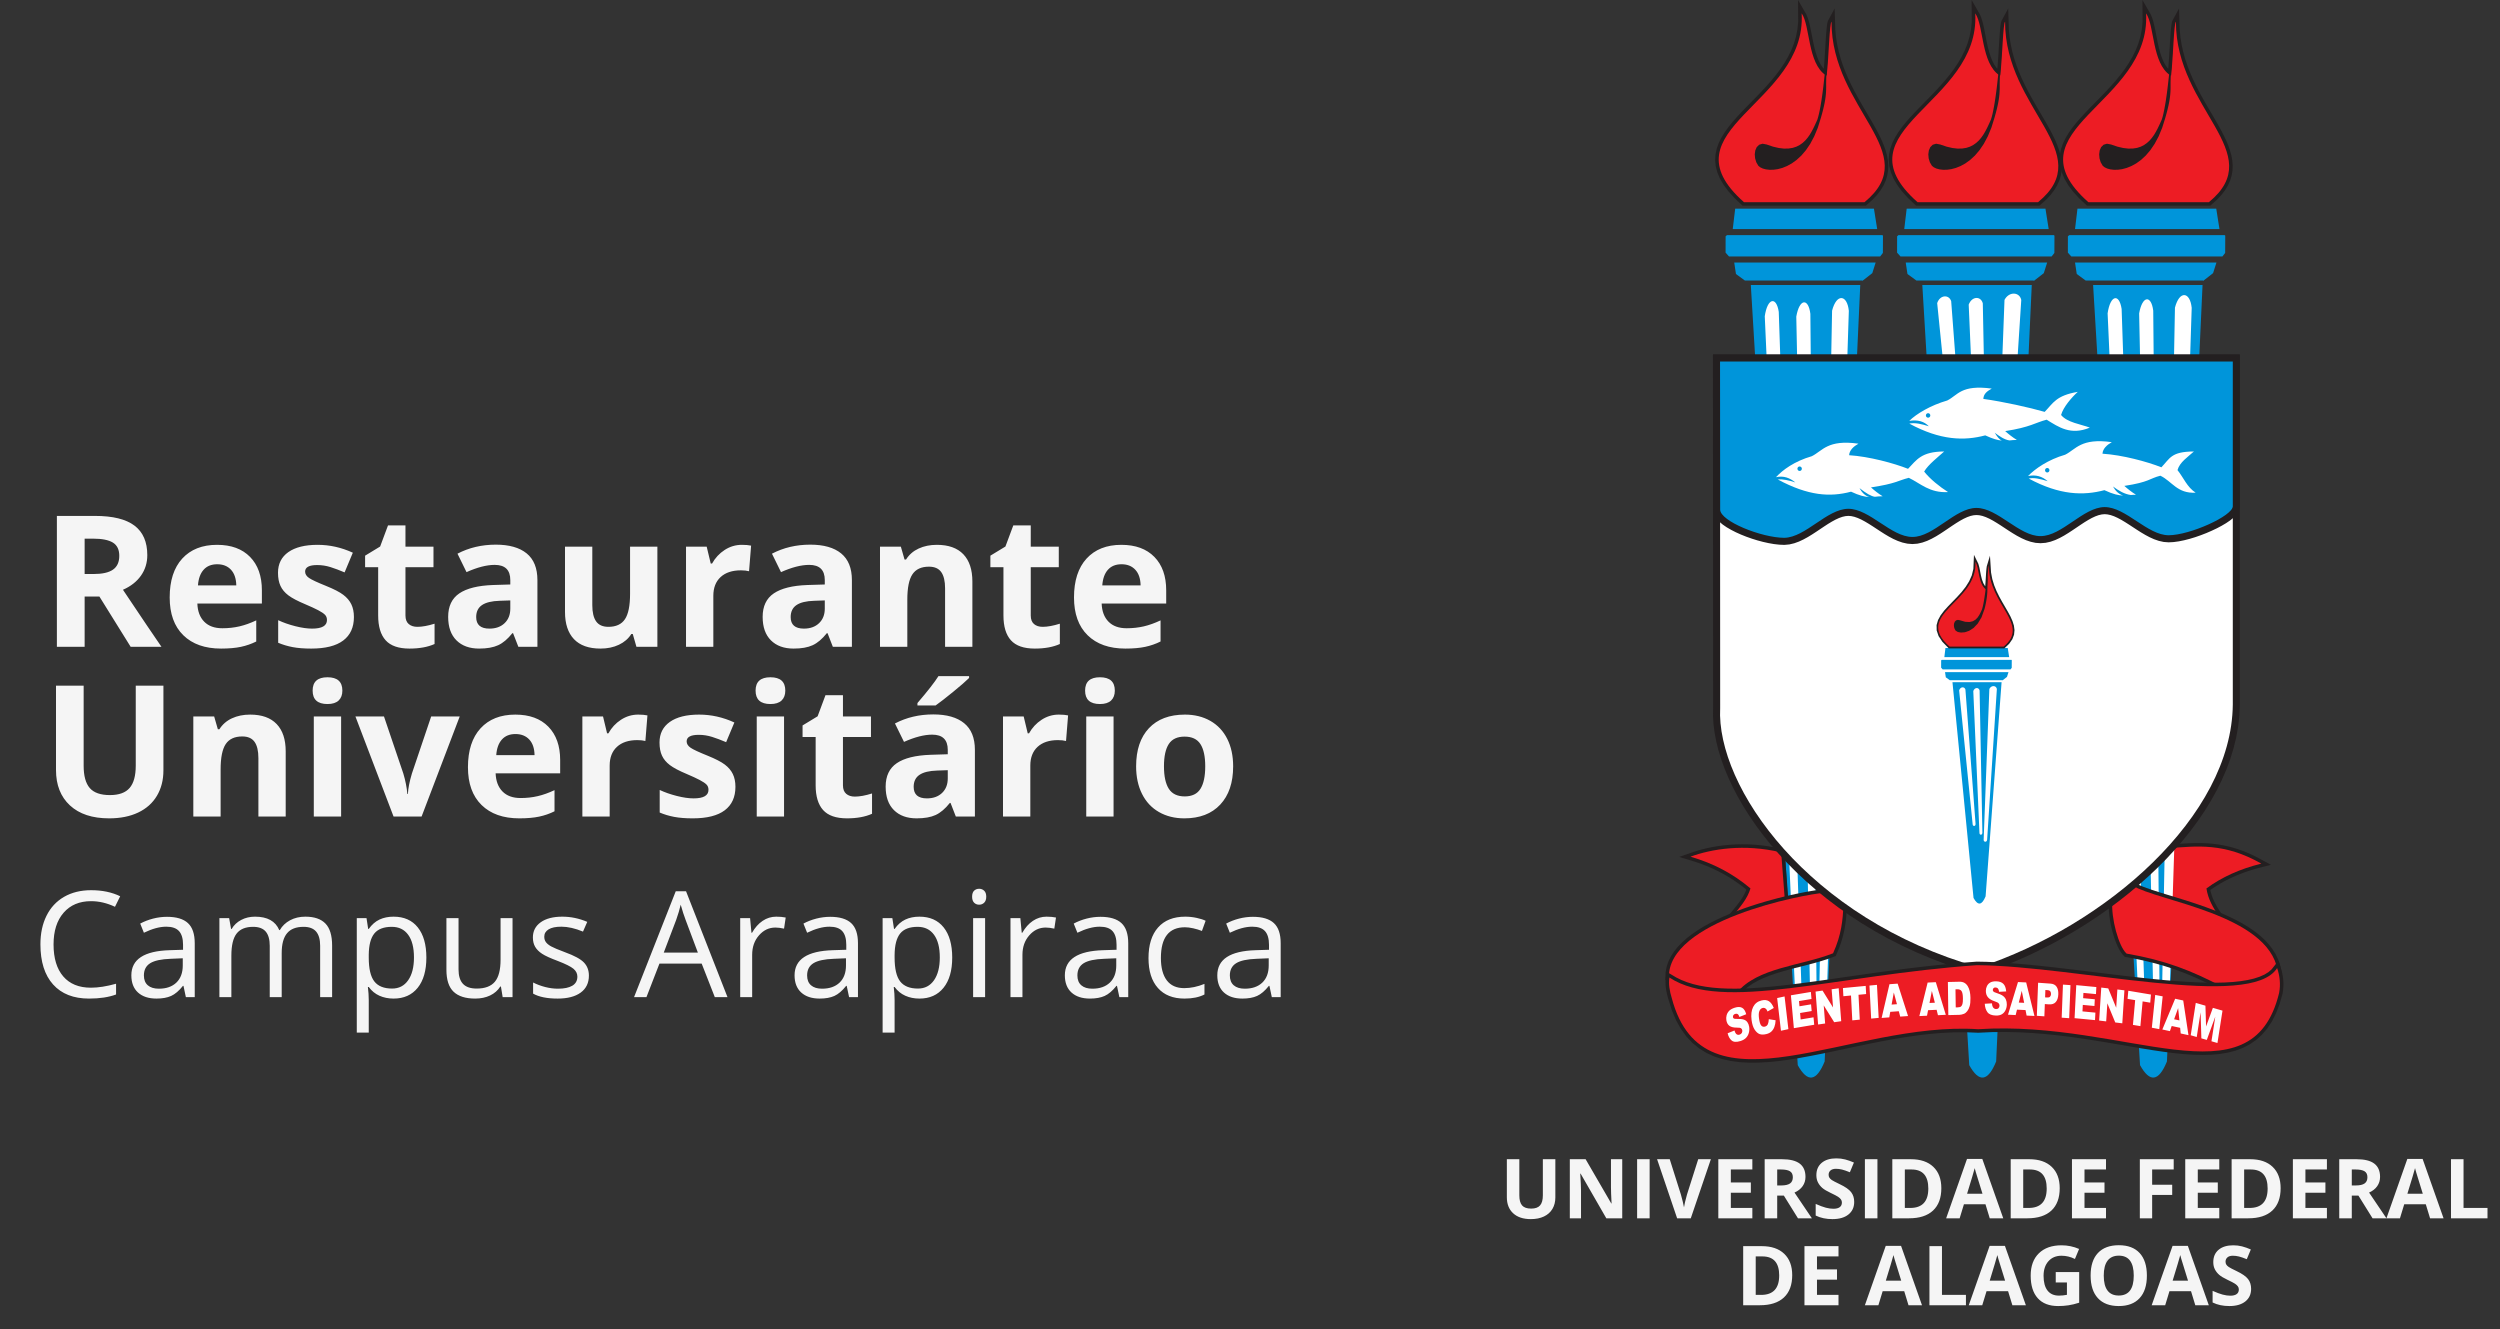 <?xml version="1.0" standalone="no"?><!-- Generator: Gravit.io --><svg xmlns="http://www.w3.org/2000/svg" xmlns:xlink="http://www.w3.org/1999/xlink" style="isolation:isolate" viewBox="0 0 150 79.769" width="150" height="79.769"><rect x="0" y="0" width="150" height="79.769" fill="#333333" stroke="none"/><g><path d=" M 43.65 59.829 L 42.889 59.829 L 42.101 57.817 L 39.566 57.817 L 38.787 59.829 L 38.043 59.829 L 40.544 53.477 L 41.163 53.477 L 43.65 59.829 L 43.65 59.829 Z  M 39.826 57.155 L 41.872 57.155 L 41.137 55.195 L 41.137 55.195 Q 40.994 54.823 40.842 54.282 L 40.842 54.282 L 40.842 54.282 Q 40.747 54.697 40.57 55.195 L 40.57 55.195 L 39.826 57.155 L 39.826 57.155 Z  M 46.575 55 L 46.575 55 L 46.575 55 Q 46.891 55 47.142 55.052 L 47.142 55.052 L 47.043 55.718 L 47.043 55.718 Q 46.748 55.653 46.523 55.653 L 46.523 55.653 L 46.523 55.653 Q 45.948 55.653 45.539 56.121 L 45.539 56.121 L 45.539 56.121 Q 45.13 56.588 45.13 57.285 L 45.13 57.285 L 45.13 59.829 L 44.412 59.829 L 44.412 55.087 L 45.005 55.087 L 45.087 55.965 L 45.122 55.965 L 45.122 55.965 Q 45.385 55.502 45.758 55.251 L 45.758 55.251 L 45.758 55.251 Q 46.13 55 46.575 55 Z  M 51.478 59.829 L 50.945 59.829 L 50.803 59.154 L 50.768 59.154 L 50.768 59.154 Q 50.413 59.599 50.061 59.757 L 50.061 59.757 L 50.061 59.757 Q 49.708 59.915 49.18 59.915 L 49.18 59.915 L 49.18 59.915 Q 48.475 59.915 48.075 59.552 L 48.075 59.552 L 48.075 59.552 Q 47.674 59.188 47.674 58.518 L 47.674 58.518 L 47.674 58.518 Q 47.674 57.081 49.972 57.012 L 49.972 57.012 L 50.777 56.986 L 50.777 56.692 L 50.777 56.692 Q 50.777 56.134 50.536 55.868 L 50.536 55.868 L 50.536 55.868 Q 50.296 55.601 49.768 55.601 L 49.768 55.601 L 49.768 55.601 Q 49.176 55.601 48.427 55.965 L 48.427 55.965 L 48.207 55.415 L 48.207 55.415 Q 48.557 55.225 48.975 55.117 L 48.975 55.117 L 48.975 55.117 Q 49.392 55.009 49.812 55.009 L 49.812 55.009 L 49.812 55.009 Q 50.66 55.009 51.069 55.385 L 51.069 55.385 L 51.069 55.385 Q 51.478 55.762 51.478 56.592 L 51.478 56.592 L 51.478 59.829 L 51.478 59.829 Z  M 49.323 59.322 L 49.323 59.322 L 49.323 59.322 Q 49.993 59.322 50.376 58.955 L 50.376 58.955 L 50.376 58.955 Q 50.759 58.587 50.759 57.925 L 50.759 57.925 L 50.759 57.497 L 50.041 57.527 L 50.041 57.527 Q 49.184 57.557 48.806 57.793 L 48.806 57.793 L 48.806 57.793 Q 48.427 58.029 48.427 58.526 L 48.427 58.526 L 48.427 58.526 Q 48.427 58.916 48.663 59.119 L 48.663 59.119 L 48.663 59.119 Q 48.899 59.322 49.323 59.322 Z  M 55.164 59.915 L 55.164 59.915 L 55.164 59.915 Q 54.701 59.915 54.318 59.744 L 54.318 59.744 L 54.318 59.744 Q 53.935 59.573 53.676 59.219 L 53.676 59.219 L 53.624 59.219 L 53.624 59.219 Q 53.676 59.634 53.676 60.006 L 53.676 60.006 L 53.676 61.957 L 52.957 61.957 L 52.957 55.087 L 53.541 55.087 L 53.641 55.736 L 53.676 55.736 L 53.676 55.736 Q 53.952 55.346 54.32 55.173 L 54.32 55.173 L 54.32 55.173 Q 54.688 55 55.164 55 L 55.164 55 L 55.164 55 Q 56.107 55 56.62 55.645 L 56.62 55.645 L 56.62 55.645 Q 57.133 56.289 57.133 57.453 L 57.133 57.453 L 57.133 57.453 Q 57.133 58.622 56.611 59.268 L 56.611 59.268 L 56.611 59.268 Q 56.09 59.915 55.164 59.915 Z  M 55.06 55.61 L 55.06 55.61 L 55.06 55.61 Q 54.333 55.61 54.009 56.012 L 54.009 56.012 L 54.009 56.012 Q 53.684 56.415 53.676 57.293 L 53.676 57.293 L 53.676 57.453 L 53.676 57.453 Q 53.676 58.453 54.009 58.883 L 54.009 58.883 L 54.009 58.883 Q 54.342 59.314 55.077 59.314 L 55.077 59.314 L 55.077 59.314 Q 55.692 59.314 56.04 58.816 L 56.04 58.816 L 56.04 58.816 Q 56.388 58.319 56.388 57.445 L 56.388 57.445 L 56.388 57.445 Q 56.388 56.558 56.04 56.084 L 56.04 56.084 L 56.04 56.084 Q 55.692 55.61 55.06 55.61 Z  M 59.106 55.087 L 59.106 59.829 L 58.387 59.829 L 58.387 55.087 L 59.106 55.087 L 59.106 55.087 Z  M 58.327 53.802 L 58.327 53.802 L 58.327 53.802 Q 58.327 53.555 58.448 53.44 L 58.448 53.44 L 58.448 53.44 Q 58.569 53.326 58.751 53.326 L 58.751 53.326 L 58.751 53.326 Q 58.924 53.326 59.049 53.442 L 59.049 53.442 L 59.049 53.442 Q 59.175 53.559 59.175 53.802 L 59.175 53.802 L 59.175 53.802 Q 59.175 54.044 59.049 54.163 L 59.049 54.163 L 59.049 54.163 Q 58.924 54.282 58.751 54.282 L 58.751 54.282 L 58.751 54.282 Q 58.569 54.282 58.448 54.163 L 58.448 54.163 L 58.448 54.163 Q 58.327 54.044 58.327 53.802 Z  M 62.792 55 L 62.792 55 L 62.792 55 Q 63.108 55 63.359 55.052 L 63.359 55.052 L 63.259 55.718 L 63.259 55.718 Q 62.965 55.653 62.74 55.653 L 62.74 55.653 L 62.74 55.653 Q 62.165 55.653 61.756 56.121 L 61.756 56.121 L 61.756 56.121 Q 61.347 56.588 61.347 57.285 L 61.347 57.285 L 61.347 59.829 L 60.629 59.829 L 60.629 55.087 L 61.221 55.087 L 61.304 55.965 L 61.338 55.965 L 61.338 55.965 Q 61.602 55.502 61.974 55.251 L 61.974 55.251 L 61.974 55.251 Q 62.346 55 62.792 55 Z  M 67.694 59.829 L 67.162 59.829 L 67.019 59.154 L 66.985 59.154 L 66.985 59.154 Q 66.63 59.599 66.277 59.757 L 66.277 59.757 L 66.277 59.757 Q 65.925 59.915 65.397 59.915 L 65.397 59.915 L 65.397 59.915 Q 64.691 59.915 64.291 59.552 L 64.291 59.552 L 64.291 59.552 Q 63.891 59.188 63.891 58.518 L 63.891 58.518 L 63.891 58.518 Q 63.891 57.081 66.189 57.012 L 66.189 57.012 L 66.993 56.986 L 66.993 56.692 L 66.993 56.692 Q 66.993 56.134 66.753 55.868 L 66.753 55.868 L 66.753 55.868 Q 66.513 55.601 65.985 55.601 L 65.985 55.601 L 65.985 55.601 Q 65.392 55.601 64.644 55.965 L 64.644 55.965 L 64.423 55.415 L 64.423 55.415 Q 64.774 55.225 65.191 55.117 L 65.191 55.117 L 65.191 55.117 Q 65.609 55.009 66.028 55.009 L 66.028 55.009 L 66.028 55.009 Q 66.876 55.009 67.285 55.385 L 67.285 55.385 L 67.285 55.385 Q 67.694 55.762 67.694 56.592 L 67.694 56.592 L 67.694 59.829 L 67.694 59.829 Z  M 65.54 59.322 L 65.54 59.322 L 65.54 59.322 Q 66.21 59.322 66.593 58.955 L 66.593 58.955 L 66.593 58.955 Q 66.976 58.587 66.976 57.925 L 66.976 57.925 L 66.976 57.497 L 66.258 57.527 L 66.258 57.527 Q 65.401 57.557 65.022 57.793 L 65.022 57.793 L 65.022 57.793 Q 64.644 58.029 64.644 58.526 L 64.644 58.526 L 64.644 58.526 Q 64.644 58.916 64.88 59.119 L 64.88 59.119 L 64.88 59.119 Q 65.115 59.322 65.54 59.322 Z  M 71.069 59.915 L 71.069 59.915 L 71.069 59.915 Q 70.039 59.915 69.475 59.281 L 69.475 59.281 L 69.475 59.281 Q 68.91 58.647 68.91 57.488 L 68.91 57.488 L 68.91 57.488 Q 68.91 56.298 69.483 55.649 L 69.483 55.649 L 69.483 55.649 Q 70.057 55 71.117 55 L 71.117 55 L 71.117 55 Q 71.459 55 71.8 55.074 L 71.8 55.074 L 71.8 55.074 Q 72.142 55.147 72.337 55.247 L 72.337 55.247 L 72.116 55.857 L 72.116 55.857 Q 71.878 55.762 71.597 55.699 L 71.597 55.699 L 71.597 55.699 Q 71.316 55.636 71.099 55.636 L 71.099 55.636 L 71.099 55.636 Q 69.654 55.636 69.654 57.479 L 69.654 57.479 L 69.654 57.479 Q 69.654 58.353 70.007 58.821 L 70.007 58.821 L 70.007 58.821 Q 70.36 59.288 71.052 59.288 L 71.052 59.288 L 71.052 59.288 Q 71.645 59.288 72.268 59.033 L 72.268 59.033 L 72.268 59.669 L 72.268 59.669 Q 71.792 59.915 71.069 59.915 Z  M 76.841 59.829 L 76.309 59.829 L 76.166 59.154 L 76.131 59.154 L 76.131 59.154 Q 75.777 59.599 75.424 59.757 L 75.424 59.757 L 75.424 59.757 Q 75.071 59.915 74.543 59.915 L 74.543 59.915 L 74.543 59.915 Q 73.838 59.915 73.438 59.552 L 73.438 59.552 L 73.438 59.552 Q 73.038 59.188 73.038 58.518 L 73.038 58.518 L 73.038 58.518 Q 73.038 57.081 75.335 57.012 L 75.335 57.012 L 76.14 56.986 L 76.14 56.692 L 76.14 56.692 Q 76.14 56.134 75.9 55.868 L 75.9 55.868 L 75.9 55.868 Q 75.66 55.601 75.132 55.601 L 75.132 55.601 L 75.132 55.601 Q 74.539 55.601 73.791 55.965 L 73.791 55.965 L 73.57 55.415 L 73.57 55.415 Q 73.92 55.225 74.338 55.117 L 74.338 55.117 L 74.338 55.117 Q 74.755 55.009 75.175 55.009 L 75.175 55.009 L 75.175 55.009 Q 76.023 55.009 76.432 55.385 L 76.432 55.385 L 76.432 55.385 Q 76.841 55.762 76.841 56.592 L 76.841 56.592 L 76.841 59.829 L 76.841 59.829 Z  M 74.686 59.322 L 74.686 59.322 L 74.686 59.322 Q 75.357 59.322 75.74 58.955 L 75.74 58.955 L 75.74 58.955 Q 76.123 58.587 76.123 57.925 L 76.123 57.925 L 76.123 57.497 L 75.405 57.527 L 75.405 57.527 Q 74.548 57.557 74.169 57.793 L 74.169 57.793 L 74.169 57.793 Q 73.791 58.029 73.791 58.526 L 73.791 58.526 L 73.791 58.526 Q 73.791 58.916 74.026 59.119 L 74.026 59.119 L 74.026 59.119 Q 74.262 59.322 74.686 59.322 Z  M 5.462 54.07 L 5.462 54.07 L 5.462 54.07 Q 4.42 54.07 3.816 54.764 L 3.816 54.764 L 3.816 54.764 Q 3.213 55.459 3.213 56.666 L 3.213 56.666 L 3.213 56.666 Q 3.213 57.908 3.795 58.585 L 3.795 58.585 L 3.795 58.585 Q 4.376 59.262 5.454 59.262 L 5.454 59.262 L 5.454 59.262 Q 6.116 59.262 6.964 59.024 L 6.964 59.024 L 6.964 59.669 L 6.964 59.669 Q 6.306 59.915 5.341 59.915 L 5.341 59.915 L 5.341 59.915 Q 3.944 59.915 3.184 59.067 L 3.184 59.067 L 3.184 59.067 Q 2.425 58.219 2.425 56.657 L 2.425 56.657 L 2.425 56.657 Q 2.425 55.679 2.791 54.944 L 2.791 54.944 L 2.791 54.944 Q 3.156 54.208 3.846 53.81 L 3.846 53.81 L 3.846 53.81 Q 4.537 53.412 5.471 53.412 L 5.471 53.412 L 5.471 53.412 Q 6.466 53.412 7.211 53.776 L 7.211 53.776 L 6.899 54.407 L 6.899 54.407 Q 6.181 54.07 5.462 54.07 Z  M 11.684 59.829 L 11.152 59.829 L 11.009 59.154 L 10.975 59.154 L 10.975 59.154 Q 10.62 59.599 10.267 59.757 L 10.267 59.757 L 10.267 59.757 Q 9.915 59.915 9.387 59.915 L 9.387 59.915 L 9.387 59.915 Q 8.682 59.915 8.281 59.552 L 8.281 59.552 L 8.281 59.552 Q 7.881 59.188 7.881 58.518 L 7.881 58.518 L 7.881 58.518 Q 7.881 57.081 10.179 57.012 L 10.179 57.012 L 10.983 56.986 L 10.983 56.692 L 10.983 56.692 Q 10.983 56.134 10.743 55.868 L 10.743 55.868 L 10.743 55.868 Q 10.503 55.601 9.975 55.601 L 9.975 55.601 L 9.975 55.601 Q 9.383 55.601 8.634 55.965 L 8.634 55.965 L 8.413 55.415 L 8.413 55.415 Q 8.764 55.225 9.181 55.117 L 9.181 55.117 L 9.181 55.117 Q 9.599 55.009 10.019 55.009 L 10.019 55.009 L 10.019 55.009 Q 10.867 55.009 11.275 55.385 L 11.275 55.385 L 11.275 55.385 Q 11.684 55.762 11.684 56.592 L 11.684 56.592 L 11.684 59.829 L 11.684 59.829 Z  M 9.53 59.322 L 9.53 59.322 L 9.53 59.322 Q 10.2 59.322 10.583 58.955 L 10.583 58.955 L 10.583 58.955 Q 10.966 58.587 10.966 57.925 L 10.966 57.925 L 10.966 57.497 L 10.248 57.527 L 10.248 57.527 Q 9.391 57.557 9.013 57.793 L 9.013 57.793 L 9.013 57.793 Q 8.634 58.029 8.634 58.526 L 8.634 58.526 L 8.634 58.526 Q 8.634 58.916 8.87 59.119 L 8.87 59.119 L 8.87 59.119 Q 9.106 59.322 9.53 59.322 Z  M 19.927 59.829 L 19.209 59.829 L 19.209 56.744 L 19.209 56.744 Q 19.209 56.177 18.966 55.893 L 18.966 55.893 L 18.966 55.893 Q 18.724 55.61 18.213 55.61 L 18.213 55.61 L 18.213 55.61 Q 17.543 55.61 17.223 55.995 L 17.223 55.995 L 17.223 55.995 Q 16.902 56.38 16.902 57.181 L 16.902 57.181 L 16.902 59.829 L 16.184 59.829 L 16.184 56.744 L 16.184 56.744 Q 16.184 56.177 15.942 55.893 L 15.942 55.893 L 15.942 55.893 Q 15.7 55.61 15.185 55.61 L 15.185 55.61 L 15.185 55.61 Q 14.51 55.61 14.196 56.015 L 14.196 56.015 L 14.196 56.015 Q 13.882 56.419 13.882 57.341 L 13.882 57.341 L 13.882 59.829 L 13.164 59.829 L 13.164 55.087 L 13.748 55.087 L 13.865 55.736 L 13.9 55.736 L 13.9 55.736 Q 14.103 55.389 14.473 55.195 L 14.473 55.195 L 14.473 55.195 Q 14.843 55 15.302 55 L 15.302 55 L 15.302 55 Q 16.414 55 16.755 55.805 L 16.755 55.805 L 16.79 55.805 L 16.79 55.805 Q 17.002 55.433 17.404 55.216 L 17.404 55.216 L 17.404 55.216 Q 17.807 55 18.322 55 L 18.322 55 L 18.322 55 Q 19.126 55 19.527 55.413 L 19.527 55.413 L 19.527 55.413 Q 19.927 55.826 19.927 56.735 L 19.927 56.735 L 19.927 59.829 L 19.927 59.829 Z  M 23.613 59.915 L 23.613 59.915 L 23.613 59.915 Q 23.15 59.915 22.767 59.744 L 22.767 59.744 L 22.767 59.744 Q 22.384 59.573 22.125 59.219 L 22.125 59.219 L 22.073 59.219 L 22.073 59.219 Q 22.125 59.634 22.125 60.006 L 22.125 60.006 L 22.125 61.957 L 21.407 61.957 L 21.407 55.087 L 21.991 55.087 L 22.09 55.736 L 22.125 55.736 L 22.125 55.736 Q 22.402 55.346 22.77 55.173 L 22.77 55.173 L 22.77 55.173 Q 23.137 55 23.613 55 L 23.613 55 L 23.613 55 Q 24.556 55 25.069 55.645 L 25.069 55.645 L 25.069 55.645 Q 25.582 56.289 25.582 57.453 L 25.582 57.453 L 25.582 57.453 Q 25.582 58.622 25.061 59.268 L 25.061 59.268 L 25.061 59.268 Q 24.539 59.915 23.613 59.915 Z  M 23.509 55.61 L 23.509 55.61 L 23.509 55.61 Q 22.782 55.61 22.458 56.012 L 22.458 56.012 L 22.458 56.012 Q 22.133 56.415 22.125 57.293 L 22.125 57.293 L 22.125 57.453 L 22.125 57.453 Q 22.125 58.453 22.458 58.883 L 22.458 58.883 L 22.458 58.883 Q 22.791 59.314 23.527 59.314 L 23.527 59.314 L 23.527 59.314 Q 24.141 59.314 24.489 58.816 L 24.489 58.816 L 24.489 58.816 Q 24.838 58.319 24.838 57.445 L 24.838 57.445 L 24.838 57.445 Q 24.838 56.558 24.489 56.084 L 24.489 56.084 L 24.489 56.084 Q 24.141 55.61 23.509 55.61 Z  M 26.785 55.087 L 27.512 55.087 L 27.512 58.163 L 27.512 58.163 Q 27.512 58.743 27.776 59.028 L 27.776 59.028 L 27.776 59.028 Q 28.04 59.314 28.602 59.314 L 28.602 59.314 L 28.602 59.314 Q 29.346 59.314 29.69 58.907 L 29.69 58.907 L 29.69 58.907 Q 30.034 58.5 30.034 57.579 L 30.034 57.579 L 30.034 55.087 L 30.752 55.087 L 30.752 59.829 L 30.16 59.829 L 30.056 59.193 L 30.017 59.193 L 30.017 59.193 Q 29.796 59.543 29.405 59.729 L 29.405 59.729 L 29.405 59.729 Q 29.013 59.915 28.511 59.915 L 28.511 59.915 L 28.511 59.915 Q 27.646 59.915 27.215 59.504 L 27.215 59.504 L 27.215 59.504 Q 26.785 59.093 26.785 58.189 L 26.785 58.189 L 26.785 55.087 L 26.785 55.087 Z  M 35.334 58.535 L 35.334 58.535 L 35.334 58.535 Q 35.334 59.197 34.841 59.556 L 34.841 59.556 L 34.841 59.556 Q 34.348 59.915 33.457 59.915 L 33.457 59.915 L 33.457 59.915 Q 32.513 59.915 31.986 59.617 L 31.986 59.617 L 31.986 58.95 L 31.986 58.95 Q 32.327 59.123 32.719 59.223 L 32.719 59.223 L 32.719 59.223 Q 33.11 59.322 33.474 59.322 L 33.474 59.322 L 33.474 59.322 Q 34.036 59.322 34.339 59.143 L 34.339 59.143 L 34.339 59.143 Q 34.642 58.963 34.642 58.596 L 34.642 58.596 L 34.642 58.596 Q 34.642 58.319 34.402 58.122 L 34.402 58.122 L 34.402 58.122 Q 34.162 57.925 33.465 57.657 L 33.465 57.657 L 33.465 57.657 Q 32.803 57.41 32.524 57.226 L 32.524 57.226 L 32.524 57.226 Q 32.245 57.042 32.109 56.809 L 32.109 56.809 L 32.109 56.809 Q 31.973 56.575 31.973 56.25 L 31.973 56.25 L 31.973 56.25 Q 31.973 55.671 32.444 55.335 L 32.444 55.335 L 32.444 55.335 Q 32.916 55 33.738 55 L 33.738 55 L 33.738 55 Q 34.504 55 35.235 55.312 L 35.235 55.312 L 34.98 55.896 L 34.98 55.896 Q 34.266 55.601 33.686 55.601 L 33.686 55.601 L 33.686 55.601 Q 33.175 55.601 32.916 55.762 L 32.916 55.762 L 32.916 55.762 Q 32.656 55.922 32.656 56.203 L 32.656 56.203 L 32.656 56.203 Q 32.656 56.393 32.754 56.527 L 32.754 56.527 L 32.754 56.527 Q 32.851 56.661 33.067 56.783 L 33.067 56.783 L 33.067 56.783 Q 33.284 56.904 33.898 57.133 L 33.898 57.133 L 33.898 57.133 Q 34.742 57.44 35.038 57.752 L 35.038 57.752 L 35.038 57.752 Q 35.334 58.063 35.334 58.535 Z " fill="rgb(245,245,245)"/><path d=" M 115.32 78.314 L 114.51 78.314 L 114.253 77.47 L 112.96 77.47 L 112.703 78.314 L 111.893 78.314 L 113.144 74.754 L 114.064 74.754 L 115.32 78.314 L 115.32 78.314 Z  M 113.149 76.84 L 114.073 76.84 L 114.073 76.84 Q 113.717 75.693 113.672 75.542 L 113.672 75.542 L 113.672 75.542 Q 113.627 75.392 113.608 75.305 L 113.608 75.305 L 113.608 75.305 Q 113.528 75.615 113.149 76.84 L 113.149 76.84 L 113.149 76.84 Z  M 117.956 78.314 L 115.766 78.314 L 115.766 74.769 L 116.518 74.769 L 116.518 77.694 L 117.956 77.694 L 117.956 78.314 L 117.956 78.314 Z  M 121.552 78.314 L 120.742 78.314 L 120.485 77.47 L 119.193 77.47 L 118.935 78.314 L 118.126 78.314 L 119.377 74.754 L 120.296 74.754 L 121.552 78.314 L 121.552 78.314 Z  M 119.382 76.84 L 120.306 76.84 L 120.306 76.84 Q 119.949 75.693 119.904 75.542 L 119.904 75.542 L 119.904 75.542 Q 119.859 75.392 119.84 75.305 L 119.84 75.305 L 119.84 75.305 Q 119.76 75.615 119.382 76.84 L 119.382 76.84 L 119.382 76.84 Z  M 123.344 76.949 L 123.344 76.323 L 124.751 76.323 L 124.751 78.162 L 124.751 78.162 Q 124.409 78.273 124.107 78.318 L 124.107 78.318 L 124.107 78.318 Q 123.805 78.363 123.49 78.363 L 123.49 78.363 L 123.49 78.363 Q 122.687 78.363 122.264 77.891 L 122.264 77.891 L 122.264 77.891 Q 121.841 77.419 121.841 76.537 L 121.841 76.537 L 121.841 76.537 Q 121.841 75.678 122.332 75.198 L 122.332 75.198 L 122.332 75.198 Q 122.823 74.718 123.693 74.718 L 123.693 74.718 L 123.693 74.718 Q 124.239 74.718 124.746 74.936 L 124.746 74.936 L 124.496 75.538 L 124.496 75.538 Q 124.108 75.344 123.689 75.344 L 123.689 75.344 L 123.689 75.344 Q 123.201 75.344 122.908 75.671 L 122.908 75.671 L 122.908 75.671 Q 122.614 75.998 122.614 76.551 L 122.614 76.551 L 122.614 76.551 Q 122.614 77.128 122.851 77.433 L 122.851 77.433 L 122.851 77.433 Q 123.087 77.737 123.538 77.737 L 123.538 77.737 L 123.538 77.737 Q 123.773 77.737 124.016 77.689 L 124.016 77.689 L 124.016 76.949 L 123.344 76.949 L 123.344 76.949 Z  M 128.813 76.537 L 128.813 76.537 L 128.813 76.537 Q 128.813 77.417 128.376 77.89 L 128.376 77.89 L 128.376 77.89 Q 127.94 78.363 127.125 78.363 L 127.125 78.363 L 127.125 78.363 Q 126.31 78.363 125.874 77.89 L 125.874 77.89 L 125.874 77.89 Q 125.437 77.417 125.437 76.532 L 125.437 76.532 L 125.437 76.532 Q 125.437 75.647 125.875 75.18 L 125.875 75.18 L 125.875 75.18 Q 126.313 74.713 127.13 74.713 L 127.13 74.713 L 127.13 74.713 Q 127.947 74.713 128.38 75.184 L 128.38 75.184 L 128.38 75.184 Q 128.813 75.654 128.813 76.537 Z  M 126.225 76.537 L 126.225 76.537 L 126.225 76.537 Q 126.225 77.131 126.451 77.432 L 126.451 77.432 L 126.451 77.432 Q 126.676 77.732 127.125 77.732 L 127.125 77.732 L 127.125 77.732 Q 128.025 77.732 128.025 76.537 L 128.025 76.537 L 128.025 76.537 Q 128.025 75.339 127.13 75.339 L 127.13 75.339 L 127.13 75.339 Q 126.681 75.339 126.453 75.641 L 126.453 75.641 L 126.453 75.641 Q 126.225 75.943 126.225 76.537 Z  M 132.528 78.314 L 131.718 78.314 L 131.461 77.47 L 130.168 77.47 L 129.911 78.314 L 129.101 78.314 L 130.353 74.754 L 131.272 74.754 L 132.528 78.314 L 132.528 78.314 Z  M 130.358 76.84 L 131.281 76.84 L 131.281 76.84 Q 130.925 75.693 130.88 75.542 L 130.88 75.542 L 130.88 75.542 Q 130.835 75.392 130.816 75.305 L 130.816 75.305 L 130.816 75.305 Q 130.736 75.615 130.358 76.84 L 130.358 76.84 L 130.358 76.84 Z  M 135.067 77.33 L 135.067 77.33 L 135.067 77.33 Q 135.067 77.81 134.721 78.086 L 134.721 78.086 L 134.721 78.086 Q 134.376 78.363 133.76 78.363 L 133.76 78.363 L 133.76 78.363 Q 133.192 78.363 132.756 78.149 L 132.756 78.149 L 132.756 77.451 L 132.756 77.451 Q 133.115 77.611 133.363 77.677 L 133.363 77.677 L 133.363 77.677 Q 133.612 77.742 133.818 77.742 L 133.818 77.742 L 133.818 77.742 Q 134.065 77.742 134.198 77.647 L 134.198 77.647 L 134.198 77.647 Q 134.33 77.553 134.33 77.366 L 134.33 77.366 L 134.33 77.366 Q 134.33 77.262 134.272 77.181 L 134.272 77.181 L 134.272 77.181 Q 134.213 77.099 134.101 77.024 L 134.101 77.024 L 134.101 77.024 Q 133.988 76.949 133.641 76.784 L 133.641 76.784 L 133.641 76.784 Q 133.316 76.631 133.154 76.491 L 133.154 76.491 L 133.154 76.491 Q 132.991 76.35 132.894 76.163 L 132.894 76.163 L 132.894 76.163 Q 132.797 75.977 132.797 75.727 L 132.797 75.727 L 132.797 75.727 Q 132.797 75.256 133.116 74.987 L 133.116 74.987 L 133.116 74.987 Q 133.435 74.718 133.998 74.718 L 133.998 74.718 L 133.998 74.718 Q 134.274 74.718 134.525 74.783 L 134.525 74.783 L 134.525 74.783 Q 134.776 74.849 135.05 74.968 L 135.05 74.968 L 134.807 75.552 L 134.807 75.552 Q 134.524 75.436 134.338 75.39 L 134.338 75.39 L 134.338 75.39 Q 134.153 75.344 133.973 75.344 L 133.973 75.344 L 133.973 75.344 Q 133.76 75.344 133.646 75.443 L 133.646 75.443 L 133.646 75.443 Q 133.532 75.542 133.532 75.703 L 133.532 75.703 L 133.532 75.703 Q 133.532 75.802 133.578 75.876 L 133.578 75.876 L 133.578 75.876 Q 133.624 75.95 133.725 76.019 L 133.725 76.019 L 133.725 76.019 Q 133.825 76.088 134.201 76.268 L 134.201 76.268 L 134.201 76.268 Q 134.698 76.505 134.883 76.744 L 134.883 76.744 L 134.883 76.744 Q 135.067 76.983 135.067 77.33 Z  M 107.533 76.508 L 107.533 76.508 L 107.533 76.508 Q 107.533 77.383 107.035 77.849 L 107.035 77.849 L 107.035 77.849 Q 106.536 78.314 105.595 78.314 L 105.595 78.314 L 104.591 78.314 L 104.591 74.769 L 105.704 74.769 L 105.704 74.769 Q 106.573 74.769 107.053 75.227 L 107.053 75.227 L 107.053 75.227 Q 107.533 75.686 107.533 76.508 Z  M 106.752 76.527 L 106.752 76.527 L 106.752 76.527 Q 106.752 75.385 105.743 75.385 L 105.743 75.385 L 105.343 75.385 L 105.343 77.694 L 105.666 77.694 L 105.666 77.694 Q 106.752 77.694 106.752 76.527 Z  M 110.31 77.694 L 110.31 78.314 L 108.268 78.314 L 108.268 74.769 L 110.31 74.769 L 110.31 75.385 L 109.019 75.385 L 109.019 76.163 L 110.22 76.163 L 110.22 76.779 L 109.019 76.779 L 109.019 77.694 L 110.31 77.694 L 110.31 77.694 Z  M 129.129 71.697 L 129.129 73.098 L 128.39 73.098 L 128.39 69.553 L 130.422 69.553 L 130.422 70.169 L 129.129 70.169 L 129.129 71.083 L 130.332 71.083 L 130.332 71.697 L 129.129 71.697 L 129.129 71.697 Z  M 133.157 72.477 L 133.157 73.098 L 131.115 73.098 L 131.115 69.553 L 133.157 69.553 L 133.157 70.169 L 131.867 70.169 L 131.867 70.947 L 133.068 70.947 L 133.068 71.563 L 131.867 71.563 L 131.867 72.477 L 133.157 72.477 L 133.157 72.477 Z  M 136.838 71.292 L 136.838 71.292 L 136.838 71.292 Q 136.838 72.167 136.34 72.633 L 136.34 72.633 L 136.34 72.633 Q 135.842 73.098 134.901 73.098 L 134.901 73.098 L 133.897 73.098 L 133.897 69.553 L 135.01 69.553 L 135.01 69.553 Q 135.878 69.553 136.358 70.011 L 136.358 70.011 L 136.358 70.011 Q 136.838 70.47 136.838 71.292 Z  M 136.058 71.311 L 136.058 71.311 L 136.058 71.311 Q 136.058 70.169 135.049 70.169 L 135.049 70.169 L 134.649 70.169 L 134.649 72.477 L 134.971 72.477 L 134.971 72.477 Q 136.058 72.477 136.058 71.311 Z  M 139.615 72.477 L 139.615 73.098 L 137.573 73.098 L 137.573 69.553 L 139.615 69.553 L 139.615 70.169 L 138.325 70.169 L 138.325 70.947 L 139.525 70.947 L 139.525 71.563 L 138.325 71.563 L 138.325 72.477 L 139.615 72.477 L 139.615 72.477 Z  M 141.107 70.169 L 141.107 71.127 L 141.349 71.127 L 141.349 71.127 Q 141.706 71.127 141.875 71.008 L 141.875 71.008 L 141.875 71.008 Q 142.045 70.889 142.045 70.634 L 142.045 70.634 L 142.045 70.634 Q 142.045 70.382 141.872 70.276 L 141.872 70.276 L 141.872 70.276 Q 141.698 70.169 141.335 70.169 L 141.335 70.169 L 141.107 70.169 L 141.107 70.169 Z  M 141.507 71.738 L 141.107 71.738 L 141.107 73.098 L 140.355 73.098 L 140.355 69.553 L 141.388 69.553 L 141.388 69.553 Q 142.111 69.553 142.457 69.816 L 142.457 69.816 L 142.457 69.816 Q 142.804 70.079 142.804 70.615 L 142.804 70.615 L 142.804 70.615 Q 142.804 70.928 142.632 71.172 L 142.632 71.172 L 142.632 71.172 Q 142.46 71.415 142.145 71.554 L 142.145 71.554 L 142.145 71.554 Q 142.945 72.749 143.187 73.098 L 143.187 73.098 L 142.353 73.098 L 141.507 71.738 L 141.507 71.738 Z  M 146.614 73.098 L 145.804 73.098 L 145.547 72.254 L 144.254 72.254 L 143.997 73.098 L 143.187 73.098 L 144.439 69.538 L 145.358 69.538 L 146.614 73.098 L 146.614 73.098 Z  M 144.443 71.624 L 145.367 71.624 L 145.367 71.624 Q 145.011 70.477 144.966 70.326 L 144.966 70.326 L 144.966 70.326 Q 144.921 70.176 144.902 70.089 L 144.902 70.089 L 144.902 70.089 Q 144.822 70.399 144.443 71.624 L 144.443 71.624 L 144.443 71.624 Z  M 149.25 73.098 L 147.06 73.098 L 147.06 69.553 L 147.812 69.553 L 147.812 72.477 L 149.25 72.477 L 149.25 73.098 L 149.25 73.098 Z  M 92.571 69.553 L 93.321 69.553 L 93.321 71.847 L 93.321 71.847 Q 93.321 72.24 93.145 72.536 L 93.145 72.536 L 93.145 72.536 Q 92.969 72.832 92.637 72.989 L 92.637 72.989 L 92.637 72.989 Q 92.305 73.147 91.851 73.147 L 91.851 73.147 L 91.851 73.147 Q 91.167 73.147 90.789 72.796 L 90.789 72.796 L 90.789 72.796 Q 90.411 72.446 90.411 71.837 L 90.411 71.837 L 90.411 69.553 L 91.16 69.553 L 91.16 71.723 L 91.16 71.723 Q 91.16 72.133 91.325 72.325 L 91.325 72.325 L 91.325 72.325 Q 91.49 72.516 91.871 72.516 L 91.871 72.516 L 91.871 72.516 Q 92.239 72.516 92.405 72.323 L 92.405 72.323 L 92.405 72.323 Q 92.571 72.131 92.571 71.718 L 92.571 71.718 L 92.571 69.553 L 92.571 69.553 Z  M 97.334 69.553 L 97.334 73.098 L 96.379 73.098 L 94.836 70.416 L 94.815 70.416 L 94.815 70.416 Q 94.861 71.127 94.861 71.43 L 94.861 71.43 L 94.861 73.098 L 94.189 73.098 L 94.189 69.553 L 95.137 69.553 L 96.677 72.208 L 96.694 72.208 L 96.694 72.208 Q 96.658 71.517 96.658 71.231 L 96.658 71.231 L 96.658 69.553 L 97.334 69.553 L 97.334 69.553 Z  M 98.978 73.098 L 98.227 73.098 L 98.227 69.553 L 98.978 69.553 L 98.978 73.098 L 98.978 73.098 Z  M 101.222 71.663 L 101.893 69.553 L 102.652 69.553 L 101.447 73.098 L 100.628 73.098 L 99.425 69.553 L 100.184 69.553 L 100.851 71.663 L 100.851 71.663 Q 100.906 71.849 100.966 72.098 L 100.966 72.098 L 100.966 72.098 Q 101.025 72.347 101.04 72.444 L 101.04 72.444 L 101.04 72.444 Q 101.066 72.22 101.222 71.663 L 101.222 71.663 L 101.222 71.663 Z  M 105.141 72.477 L 105.141 73.098 L 103.099 73.098 L 103.099 69.553 L 105.141 69.553 L 105.141 70.169 L 103.85 70.169 L 103.85 70.947 L 105.051 70.947 L 105.051 71.563 L 103.85 71.563 L 103.85 72.477 L 105.141 72.477 L 105.141 72.477 Z  M 106.632 70.169 L 106.632 71.127 L 106.874 71.127 L 106.874 71.127 Q 107.231 71.127 107.401 71.008 L 107.401 71.008 L 107.401 71.008 Q 107.57 70.889 107.57 70.634 L 107.57 70.634 L 107.57 70.634 Q 107.57 70.382 107.397 70.276 L 107.397 70.276 L 107.397 70.276 Q 107.224 70.169 106.86 70.169 L 106.86 70.169 L 106.632 70.169 L 106.632 70.169 Z  M 107.032 71.738 L 106.632 71.738 L 106.632 73.098 L 105.88 73.098 L 105.88 69.553 L 106.913 69.553 L 106.913 69.553 Q 107.636 69.553 107.983 69.816 L 107.983 69.816 L 107.983 69.816 Q 108.329 70.079 108.329 70.615 L 108.329 70.615 L 108.329 70.615 Q 108.329 70.928 108.157 71.172 L 108.157 71.172 L 108.157 71.172 Q 107.985 71.415 107.67 71.554 L 107.67 71.554 L 107.67 71.554 Q 108.47 72.749 108.713 73.098 L 108.713 73.098 L 107.878 73.098 L 107.032 71.738 L 107.032 71.738 Z  M 111.252 72.114 L 111.252 72.114 L 111.252 72.114 Q 111.252 72.594 110.906 72.87 L 110.906 72.87 L 110.906 72.87 Q 110.561 73.147 109.945 73.147 L 109.945 73.147 L 109.945 73.147 Q 109.377 73.147 108.941 72.933 L 108.941 72.933 L 108.941 72.235 L 108.941 72.235 Q 109.3 72.395 109.548 72.461 L 109.548 72.461 L 109.548 72.461 Q 109.797 72.526 110.003 72.526 L 110.003 72.526 L 110.003 72.526 Q 110.25 72.526 110.382 72.431 L 110.382 72.431 L 110.382 72.431 Q 110.514 72.337 110.514 72.15 L 110.514 72.15 L 110.514 72.15 Q 110.514 72.046 110.456 71.965 L 110.456 71.965 L 110.456 71.965 Q 110.398 71.883 110.285 71.808 L 110.285 71.808 L 110.285 71.808 Q 110.173 71.733 109.826 71.568 L 109.826 71.568 L 109.826 71.568 Q 109.501 71.415 109.338 71.275 L 109.338 71.275 L 109.338 71.275 Q 109.176 71.134 109.079 70.947 L 109.079 70.947 L 109.079 70.947 Q 108.982 70.761 108.982 70.511 L 108.982 70.511 L 108.982 70.511 Q 108.982 70.04 109.301 69.771 L 109.301 69.771 L 109.301 69.771 Q 109.62 69.502 110.182 69.502 L 110.182 69.502 L 110.182 69.502 Q 110.459 69.502 110.71 69.567 L 110.71 69.567 L 110.71 69.567 Q 110.961 69.633 111.235 69.752 L 111.235 69.752 L 110.992 70.336 L 110.992 70.336 Q 110.708 70.22 110.523 70.174 L 110.523 70.174 L 110.523 70.174 Q 110.337 70.128 110.158 70.128 L 110.158 70.128 L 110.158 70.128 Q 109.945 70.128 109.831 70.227 L 109.831 70.227 L 109.831 70.227 Q 109.717 70.326 109.717 70.487 L 109.717 70.487 L 109.717 70.487 Q 109.717 70.586 109.763 70.66 L 109.763 70.66 L 109.763 70.66 Q 109.809 70.734 109.909 70.803 L 109.909 70.803 L 109.909 70.803 Q 110.01 70.872 110.386 71.052 L 110.386 71.052 L 110.386 71.052 Q 110.883 71.289 111.067 71.528 L 111.067 71.528 L 111.067 71.528 Q 111.252 71.767 111.252 72.114 Z  M 112.646 73.098 L 111.894 73.098 L 111.894 69.553 L 112.646 69.553 L 112.646 73.098 L 112.646 73.098 Z  M 116.48 71.292 L 116.48 71.292 L 116.48 71.292 Q 116.48 72.167 115.982 72.633 L 115.982 72.633 L 115.982 72.633 Q 115.483 73.098 114.542 73.098 L 114.542 73.098 L 113.539 73.098 L 113.539 69.553 L 114.652 69.553 L 114.652 69.553 Q 115.52 69.553 116 70.011 L 116 70.011 L 116 70.011 Q 116.48 70.47 116.48 71.292 Z  M 115.699 71.311 L 115.699 71.311 L 115.699 71.311 Q 115.699 70.169 114.69 70.169 L 114.69 70.169 L 114.29 70.169 L 114.29 72.477 L 114.613 72.477 L 114.613 72.477 Q 115.699 72.477 115.699 71.311 Z  M 120.195 73.098 L 119.385 73.098 L 119.128 72.254 L 117.836 72.254 L 117.579 73.098 L 116.769 73.098 L 118.02 69.538 L 118.939 69.538 L 120.195 73.098 L 120.195 73.098 Z  M 118.025 71.624 L 118.949 71.624 L 118.949 71.624 Q 118.592 70.477 118.547 70.326 L 118.547 70.326 L 118.547 70.326 Q 118.503 70.176 118.483 70.089 L 118.483 70.089 L 118.483 70.089 Q 118.403 70.399 118.025 71.624 L 118.025 71.624 L 118.025 71.624 Z  M 123.583 71.292 L 123.583 71.292 L 123.583 71.292 Q 123.583 72.167 123.085 72.633 L 123.085 72.633 L 123.085 72.633 Q 122.586 73.098 121.645 73.098 L 121.645 73.098 L 120.642 73.098 L 120.642 69.553 L 121.755 69.553 L 121.755 69.553 Q 122.623 69.553 123.103 70.011 L 123.103 70.011 L 123.103 70.011 Q 123.583 70.47 123.583 71.292 Z  M 122.802 71.311 L 122.802 71.311 L 122.802 71.311 Q 122.802 70.169 121.793 70.169 L 121.793 70.169 L 121.393 70.169 L 121.393 72.477 L 121.716 72.477 L 121.716 72.477 Q 122.802 72.477 122.802 71.311 Z  M 126.36 72.477 L 126.36 73.098 L 124.318 73.098 L 124.318 69.553 L 126.36 69.553 L 126.36 70.169 L 125.07 70.169 L 125.07 70.947 L 126.27 70.947 L 126.27 71.563 L 125.07 71.563 L 125.07 72.477 L 126.36 72.477 L 126.36 72.477 Z " fill="rgb(245,245,245)"/><path d=" M 132.153 17.099 L 130.016 63.689 C 129.523 64.892 128.995 64.978 128.402 63.909 L 125.586 17.099 L 132.153 17.099 L 132.153 17.099 Z " fill-rule="evenodd" fill="rgb(0,149,218)"/><path d=" M 121.906 17.099 L 119.769 63.689 C 119.277 64.892 118.748 64.978 118.155 63.909 L 115.339 17.099 L 121.906 17.099 L 121.906 17.099 Z " fill-rule="evenodd" fill="rgb(0,149,218)"/><path d=" M 111.616 17.099 L 109.479 63.689 C 108.986 64.892 108.458 64.978 107.865 63.909 L 105.049 17.099 L 111.616 17.099 L 111.616 17.099 Z " fill-rule="evenodd" fill="rgb(0,149,218)"/><path d=" M 107.069 50.972 L 106.496 50.846 L 106.078 50.773 L 105.668 50.718 L 105.266 50.682 L 104.874 50.661 L 104.49 50.657 L 104.118 50.666 L 103.756 50.689 L 103.407 50.723 L 103.07 50.768 L 102.747 50.823 L 102.438 50.886 L 102.144 50.957 L 101.865 51.034 L 101.602 51.116 L 100.748 51.416 L 101.625 51.682 L 101.873 51.764 L 102.116 51.851 L 102.353 51.942 L 102.586 52.039 L 102.813 52.14 L 103.037 52.247 L 103.256 52.36 L 103.471 52.477 L 103.683 52.6 L 103.891 52.729 L 104.096 52.865 L 104.299 53.006 L 104.499 53.153 L 104.697 53.307 L 104.779 53.375 L 104.753 53.449 L 104.663 53.646 L 104.552 53.842 L 104.419 54.043 L 104.263 54.255 L 104.081 54.485 L 103.873 54.737 L 103.027 55.746 L 104.099 55.248 L 104.302 55.16 L 104.506 55.079 L 104.709 55.002 L 104.912 54.931 L 105.114 54.863 L 105.317 54.799 L 105.519 54.738 L 105.722 54.677 L 105.925 54.619 L 106.13 54.56 L 106.334 54.501 L 106.539 54.44 L 106.745 54.378 L 106.952 54.313 L 107.317 54.194 L 107.069 50.972 L 107.069 50.972 Z " fill-rule="evenodd" fill="rgb(35,31,32)"/><path d=" M 106.87 51.145 C 104.638 50.606 102.657 50.947 101.43 51.401 C 102.825 51.809 103.969 52.415 105.029 53.305 C 104.843 53.921 104.462 54.366 103.801 55.152 C 104.926 54.613 105.996 54.414 107.093 54.044 L 106.87 51.145 Z " fill-rule="evenodd" fill="rgb(237,28,36)"/><path d=" M 131.066 50.609 L 131.387 50.593 L 131.712 50.583 L 132.043 50.583 L 132.379 50.595 L 132.722 50.621 L 133.072 50.664 L 133.43 50.726 L 133.797 50.81 L 134.173 50.917 L 134.56 51.051 L 134.957 51.214 L 135.365 51.407 L 136.257 51.887 L 135.498 52.084 L 135.268 52.148 L 135.043 52.217 L 134.823 52.289 L 134.607 52.365 L 134.396 52.446 L 134.189 52.53 L 133.986 52.619 L 133.788 52.711 L 133.594 52.807 L 133.404 52.908 L 133.218 53.013 L 133.036 53.123 L 132.857 53.236 L 132.683 53.354 L 132.621 53.399 L 132.639 53.491 L 132.697 53.699 L 132.771 53.901 L 132.859 54.1 L 132.962 54.297 L 133.077 54.496 L 133.205 54.699 L 133.708 55.453 L 132.902 55.155 L 132.71 55.085 L 132.52 55.017 L 132.332 54.95 L 132.145 54.885 L 131.958 54.822 L 131.773 54.76 L 131.588 54.7 L 131.403 54.641 L 131.218 54.584 L 131.033 54.528 L 130.846 54.474 L 130.659 54.422 L 130.47 54.371 L 130.279 54.322 L 129.924 54.234 L 129.924 50.694 L 130.435 50.655 L 130.749 50.631 L 131.066 50.61 L 131.066 50.609 Z " fill-rule="evenodd" fill="rgb(35,31,32)"/><path d=" M 130.136 50.89 C 131.81 50.769 133.452 50.548 135.68 51.817 C 134.397 52.137 133.31 52.622 132.386 53.306 C 132.484 53.946 132.778 54.453 133.169 55.027 C 132.126 54.641 131.18 54.321 130.136 54.067 L 130.136 50.89 L 130.136 50.89 Z " fill-rule="evenodd" fill="rgb(237,28,36)"/><path d=" M 132.987 15.754 L 132.785 16.388 L 132.184 16.858 L 132.184 16.83 L 125.138 16.83 L 124.605 16.441 L 124.502 15.754 L 132.987 15.754 L 132.987 15.754 Z " fill-rule="evenodd" fill="rgb(0,149,218)"/><path d=" M 133.482 14.108 L 133.515 14.142 L 133.51 15.177 L 133.344 15.389 L 124.278 15.389 L 124.072 15.159 L 124.074 14.178 L 124.156 14.108 L 133.481 14.108 L 133.482 14.108 Z " fill-rule="evenodd" fill="rgb(0,149,218)"/><path d=" M 124.648 12.522 L 132.975 12.522 L 133.168 13.743 L 124.502 13.743 L 124.648 12.522 Z " fill-rule="evenodd" fill="rgb(0,149,218)"/><path d=" M 123.235 14.108 L 123.268 14.142 L 123.263 15.177 L 123.097 15.389 L 114.031 15.389 L 113.825 15.159 L 113.827 14.178 L 113.909 14.108 L 123.235 14.108 L 123.235 14.108 Z " fill-rule="evenodd" fill="rgb(0,149,218)"/><path d=" M 114.401 12.522 L 122.728 12.522 L 122.921 13.743 L 114.255 13.743 L 114.401 12.522 L 114.401 12.522 Z " fill-rule="evenodd" fill="rgb(0,149,218)"/><path d=" M 120.27 17.994 L 119.889 28.086 L 119.509 38.176 C 119.506 38.494 119.949 38.543 119.976 38.132 L 121.276 18 C 121.176 17.511 120.541 17.471 120.27 17.994 L 120.27 17.994 Z " fill-rule="evenodd" fill="rgb(255,255,255)"/><path d=" M 118.122 18.278 L 118.536 27.775 L 118.95 37.272 C 118.971 37.57 119.347 37.579 119.339 37.192 L 118.968 18.2 C 118.848 17.75 118.312 17.765 118.122 18.278 Z " fill-rule="evenodd" fill="rgb(255,255,255)"/><path d=" M 116.231 18.187 L 117.136 27.154 L 118.041 36.12 C 118.078 36.402 118.454 36.392 118.426 36.025 L 117.071 18.07 C 116.929 17.65 116.394 17.691 116.231 18.187 Z " fill-rule="evenodd" fill="rgb(255,255,255)"/><path d=" M 122.829 15.754 L 122.628 16.388 L 122.027 16.858 L 122.027 16.83 L 114.981 16.83 L 114.448 16.441 L 114.344 15.754 L 122.829 15.754 L 122.829 15.754 Z " fill-rule="evenodd" fill="rgb(0,149,218)"/><path d=" M 128.349 18.804 L 128.763 38.816 L 129.177 58.827 C 129.198 59.456 129.574 59.475 129.566 58.658 L 129.194 18.639 C 129.075 17.69 128.539 17.722 128.349 18.804 L 128.349 18.804 Z " fill-rule="evenodd" fill="rgb(255,255,255)"/><path d=" M 126.457 18.8 L 127.363 39.005 L 128.268 59.21 C 128.305 59.844 128.68 59.821 128.653 58.995 L 127.298 18.538 C 127.155 17.591 126.62 17.683 126.457 18.8 Z " fill-rule="evenodd" fill="rgb(255,255,255)"/><path d=" M 109.925 18.64 L 109.544 38.885 L 109.163 59.131 C 109.161 59.769 109.604 59.866 109.63 59.041 L 110.93 18.651 C 110.831 17.67 110.196 17.59 109.925 18.64 L 109.925 18.64 Z " fill-rule="evenodd" fill="rgb(255,255,255)"/><path d=" M 107.777 18.997 L 108.191 39.294 L 108.605 59.592 C 108.626 60.23 109.002 60.249 108.994 59.42 L 108.622 18.83 C 108.503 17.868 107.967 17.9 107.777 18.997 L 107.777 18.997 Z " fill-rule="evenodd" fill="rgb(255,255,255)"/><path d=" M 105.886 18.975 L 106.791 39.142 L 107.696 59.31 C 107.733 59.943 108.109 59.92 108.081 59.095 L 106.726 18.713 C 106.584 17.768 106.048 17.861 105.886 18.975 L 105.886 18.975 Z " fill-rule="evenodd" fill="rgb(255,255,255)"/><path d=" M 130.497 18.46 L 130.116 38.662 L 129.735 58.864 C 129.733 59.501 130.176 59.598 130.202 58.775 L 131.502 18.471 C 131.403 17.493 130.768 17.412 130.497 18.46 L 130.497 18.46 Z " fill-rule="evenodd" fill="rgb(255,255,255)"/><path d=" M 112.539 15.754 L 112.338 16.388 L 111.736 16.858 L 111.736 16.83 L 104.691 16.83 L 104.158 16.441 L 104.054 15.754 L 112.539 15.754 L 112.539 15.754 Z " fill-rule="evenodd" fill="rgb(0,149,218)"/><path d=" M 112.945 14.108 L 112.978 14.142 L 112.973 15.177 L 112.807 15.389 L 103.741 15.389 L 103.535 15.159 L 103.537 14.178 L 103.619 14.108 L 112.945 14.108 L 112.945 14.108 Z " fill-rule="evenodd" fill="rgb(0,149,218)"/><path d=" M 104.111 12.522 L 112.437 12.522 L 112.631 13.743 L 103.965 13.743 L 104.111 12.522 L 104.111 12.522 Z " fill-rule="evenodd" fill="rgb(0,149,218)"/><path d=" M 136.895 58.307 L 136.791 57.856 L 136.678 57.539 L 136.531 57.238 L 136.353 56.954 L 136.148 56.685 L 135.918 56.431 L 135.664 56.192 L 135.39 55.967 L 135.098 55.754 L 134.789 55.554 L 134.467 55.364 L 134.132 55.186 L 133.787 55.017 L 133.434 54.857 L 133.075 54.706 L 132.712 54.564 L 132.347 54.428 L 131.982 54.3 L 131.619 54.177 L 131.26 54.061 L 130.908 53.95 L 130.564 53.844 L 130.231 53.742 L 129.909 53.644 L 129.603 53.549 L 129.314 53.457 L 129.043 53.368 L 128.795 53.281 L 128.57 53.196 L 128.372 53.112 L 128.204 53.031 L 127.937 52.878 L 126.53 53.947 L 126.518 54.258 L 126.521 54.484 L 126.536 54.719 L 126.562 54.959 L 126.597 55.202 L 126.641 55.445 L 126.693 55.686 L 126.753 55.923 L 126.82 56.152 L 126.892 56.372 L 126.971 56.581 L 127.054 56.775 L 127.144 56.953 L 127.238 57.113 L 127.339 57.254 L 127.485 57.411 L 127.983 57.501 L 128.392 57.584 L 128.786 57.672 L 129.168 57.766 L 129.537 57.866 L 129.895 57.971 L 130.245 58.083 L 130.587 58.201 L 130.923 58.326 L 131.255 58.457 L 131.584 58.594 L 131.911 58.739 L 132.238 58.891 L 132.566 59.05 L 132.898 59.217 L 133.282 59.417 L 133.626 59.411 L 133.908 59.399 L 134.179 59.377 L 134.439 59.348 L 134.689 59.31 L 134.928 59.265 L 135.157 59.211 L 135.375 59.15 L 135.585 59.08 L 135.785 59.003 L 135.976 58.918 L 136.157 58.826 L 136.33 58.726 L 136.494 58.619 L 136.65 58.506 L 136.894 58.306 L 136.895 58.307 Z " fill-rule="evenodd" fill="rgb(35,31,32)"/><path d=" M 136.658 58.226 C 136.082 54.845 129.41 54.067 127.953 53.132 L 126.738 54.056 C 126.662 55.11 127.115 56.78 127.593 57.215 C 129.93 57.617 131.517 58.248 133.332 59.204 C 134.897 59.204 135.941 58.845 136.658 58.226 L 136.658 58.226 Z " fill-rule="evenodd" fill="rgb(237,28,36)"/><path d=" M 99.919 58.795 L 99.935 58.343 L 99.998 58.006 L 100.107 57.684 L 100.258 57.376 L 100.449 57.082 L 100.674 56.803 L 100.931 56.537 L 101.215 56.284 L 101.526 56.043 L 101.859 55.815 L 102.213 55.597 L 102.583 55.391 L 102.969 55.195 L 103.366 55.01 L 103.773 54.836 L 104.187 54.672 L 104.605 54.517 L 105.024 54.373 L 105.441 54.238 L 105.855 54.114 L 106.261 53.999 L 106.659 53.893 L 107.043 53.797 L 107.413 53.711 L 107.766 53.633 L 108.098 53.565 L 108.406 53.506 L 108.69 53.457 L 108.945 53.416 L 109.169 53.384 L 109.36 53.361 L 109.593 53.34 L 110.82 54.257 L 110.808 54.522 L 110.799 54.679 L 110.788 54.84 L 110.774 55.005 L 110.757 55.173 L 110.736 55.345 L 110.71 55.521 L 110.679 55.702 L 110.643 55.885 L 110.6 56.073 L 110.55 56.265 L 110.492 56.461 L 110.427 56.661 L 110.352 56.865 L 110.269 57.073 L 110.141 57.364 L 109.684 57.532 L 109.295 57.657 L 108.898 57.772 L 108.496 57.879 L 108.092 57.983 L 107.688 58.085 L 107.289 58.19 L 106.896 58.301 L 106.513 58.418 L 106.144 58.548 L 105.792 58.69 L 105.458 58.849 L 105.148 59.026 L 104.863 59.225 L 104.605 59.447 L 104.307 59.772 L 104.027 59.782 L 103.816 59.787 L 103.589 59.788 L 103.348 59.786 L 103.094 59.776 L 102.83 59.76 L 102.558 59.734 L 102.278 59.698 L 101.993 59.65 L 101.705 59.589 L 101.416 59.512 L 101.127 59.42 L 100.84 59.309 L 100.558 59.18 L 100.281 59.029 L 99.919 58.795 L 99.919 58.795 Z " fill-rule="evenodd" fill="rgb(35,31,32)"/><path d=" M 100.136 58.682 C 99.997 55.251 108.148 53.656 109.531 53.559 L 110.603 54.36 C 110.569 55.162 110.492 56.088 109.984 57.197 C 108.06 57.957 105.438 58.049 104.212 59.563 C 103.244 59.604 101.466 59.617 100.136 58.682 L 100.136 58.682 Z " fill-rule="evenodd" fill="rgb(237,28,36)"/><path d=" M 102.777 21.27 L 134.392 21.27 L 134.392 42.284 L 134.363 42.937 L 134.29 43.593 L 134.173 44.245 L 134.015 44.893 L 133.818 45.535 L 133.582 46.171 L 133.31 46.8 L 133.003 47.421 L 132.663 48.034 L 132.291 48.639 L 131.888 49.234 L 131.457 49.82 L 130.998 50.394 L 130.512 50.958 L 130.002 51.51 L 129.469 52.049 L 128.914 52.575 L 128.338 53.087 L 127.743 53.585 L 127.131 54.068 L 126.501 54.536 L 125.857 54.987 L 125.199 55.42 L 124.528 55.837 L 123.846 56.234 L 123.154 56.613 L 122.455 56.972 L 121.747 57.311 L 121.035 57.628 L 120.318 57.923 L 119.597 58.196 L 118.751 58.489 L 117.664 58.16 L 116.728 57.84 L 115.822 57.493 L 114.944 57.122 L 114.094 56.725 L 113.274 56.307 L 112.484 55.867 L 111.722 55.409 L 110.991 54.932 L 110.289 54.439 L 109.618 53.931 L 108.976 53.41 L 108.365 52.877 L 107.785 52.334 L 107.235 51.782 L 106.716 51.223 L 106.229 50.658 L 105.773 50.088 L 105.348 49.516 L 104.955 48.942 L 104.593 48.368 L 104.264 47.796 L 103.967 47.227 L 103.701 46.662 L 103.47 46.103 L 103.27 45.551 L 103.104 45.007 L 102.972 44.472 L 102.873 43.949 L 102.809 43.438 L 102.78 42.94 L 102.786 42.477 L 102.777 21.27 L 102.777 21.27 Z " fill-rule="evenodd" fill="rgb(35,31,32)"/><path d=" M 103.202 21.694 L 133.968 21.694 L 133.968 42.275 C 133.903 48.998 126.319 55.551 118.742 58.043 C 108.47 55.142 102.966 47.191 103.21 42.48 L 103.202 21.694 L 103.202 21.694 Z " fill-rule="evenodd" fill="rgb(255,255,255)"/><path d=" M 102.777 21.27 L 134.392 21.27 L 134.392 30.427 L 134.331 30.664 L 134.184 30.884 L 134.005 31.066 L 133.797 31.232 L 133.559 31.393 L 133.294 31.549 L 133.006 31.701 L 132.699 31.846 L 132.379 31.985 L 132.048 32.113 L 131.713 32.23 L 131.379 32.331 L 131.049 32.416 L 130.728 32.481 L 130.419 32.524 L 130.118 32.54 L 129.82 32.517 L 129.526 32.451 L 129.246 32.354 L 128.975 32.232 L 128.714 32.093 L 128.459 31.942 L 128.211 31.784 L 127.968 31.625 L 127.731 31.47 L 127.498 31.322 L 127.272 31.187 L 127.053 31.071 L 126.843 30.976 L 126.643 30.907 L 126.455 30.865 L 126.28 30.85 L 126.105 30.866 L 125.919 30.909 L 125.72 30.981 L 125.509 31.079 L 125.291 31.2 L 125.064 31.339 L 124.832 31.491 L 124.594 31.652 L 124.351 31.816 L 124.102 31.978 L 123.848 32.134 L 123.586 32.277 L 123.315 32.402 L 123.033 32.502 L 122.737 32.569 L 122.435 32.592 L 122.133 32.571 L 121.839 32.506 L 121.557 32.41 L 121.286 32.288 L 121.025 32.15 L 120.77 31.998 L 120.521 31.84 L 120.278 31.68 L 120.041 31.524 L 119.808 31.376 L 119.582 31.24 L 119.363 31.123 L 119.153 31.028 L 118.953 30.958 L 118.765 30.916 L 118.588 30.902 L 118.413 30.916 L 118.227 30.958 L 118.029 31.029 L 117.819 31.126 L 117.601 31.246 L 117.375 31.385 L 117.143 31.537 L 116.905 31.698 L 116.662 31.863 L 116.414 32.026 L 116.16 32.182 L 115.897 32.326 L 115.627 32.452 L 115.344 32.552 L 115.048 32.62 L 114.744 32.643 L 114.441 32.619 L 114.147 32.553 L 113.867 32.456 L 113.596 32.335 L 113.335 32.196 L 113.08 32.045 L 112.832 31.887 L 112.589 31.727 L 112.352 31.572 L 112.119 31.424 L 111.893 31.29 L 111.674 31.173 L 111.464 31.079 L 111.264 31.009 L 111.076 30.967 L 110.901 30.953 L 110.726 30.968 L 110.538 31.011 L 110.339 31.082 L 110.129 31.179 L 109.91 31.298 L 109.683 31.435 L 109.452 31.586 L 109.214 31.745 L 108.971 31.908 L 108.723 32.069 L 108.469 32.224 L 108.208 32.367 L 107.939 32.493 L 107.658 32.595 L 107.365 32.665 L 107.065 32.694 L 106.754 32.68 L 106.438 32.644 L 106.113 32.587 L 105.779 32.513 L 105.443 32.423 L 105.108 32.318 L 104.778 32.202 L 104.458 32.074 L 104.153 31.937 L 103.867 31.791 L 103.603 31.638 L 103.365 31.475 L 103.156 31.3 L 102.978 31.105 L 102.839 30.869 L 102.786 30.624 L 102.777 21.27 L 102.777 21.27 Z " fill-rule="evenodd" fill="rgb(35,31,32)"/><path d=" M 103.202 21.694 L 133.968 21.694 L 133.968 30.374 C 133.963 30.954 131.405 32.109 130.123 32.115 C 128.841 32.114 127.56 30.426 126.278 30.425 C 124.997 30.431 123.715 32.171 122.434 32.166 C 121.152 32.177 119.87 30.477 118.589 30.476 C 117.307 30.471 116.026 32.223 114.744 32.217 C 113.463 32.216 112.181 30.528 110.9 30.527 C 109.618 30.533 108.336 32.247 107.055 32.269 C 105.693 32.264 103.215 31.275 103.21 30.578 L 103.202 21.694 L 103.202 21.694 Z " fill-rule="evenodd" fill="rgb(0,149,218)"/><path d=" M 122.862 28.872 C 122.534 28.584 122.147 28.464 121.682 28.564 C 122.095 28.131 122.889 27.577 123.909 27.283 C 124.554 26.965 124.851 26.265 126.708 26.53 C 126.423 26.689 126.165 26.92 126.149 27.222 C 127.345 27.297 128.837 27.703 129.683 28.038 C 130.202 27.504 130.255 27.095 131.634 27.089 C 131.27 27.42 130.781 27.732 130.65 28.206 C 131.013 28.657 131.225 29.235 131.741 29.561 C 130.631 29.625 130.328 28.881 129.622 28.542 C 128.964 28.707 128.969 28.926 127.46 29.154 C 127.667 29.34 127.901 29.526 128.161 29.685 C 128.05 29.682 127.951 29.691 127.855 29.7 C 127.484 29.654 127.128 29.449 126.779 29.189 C 126.933 29.467 127.137 29.655 127.387 29.732 C 127.121 29.725 126.789 29.657 126.264 29.41 C 125.001 29.746 123.585 29.715 121.727 28.715 C 122.002 28.641 122.408 28.727 122.862 28.872 L 122.862 28.872 Z  M 122.835 28.079 C 122.908 28.079 122.967 28.139 122.967 28.214 C 122.967 28.288 122.908 28.349 122.835 28.349 C 122.761 28.349 122.702 28.288 122.702 28.214 C 122.702 28.139 122.761 28.079 122.835 28.079 Z " fill-rule="evenodd" fill="rgb(255,255,255)"/><path d=" M 115.73 25.576 C 115.457 25.295 115.081 25.165 114.555 25.254 C 114.983 24.83 115.83 24.321 116.832 24.031 C 117.477 23.713 117.648 23.068 119.505 23.315 C 119.219 23.474 119.016 23.632 119 23.934 C 120.196 24.1 121.779 24.451 122.68 24.713 C 123.198 24.179 123.36 23.734 124.667 23.511 C 124.303 23.841 123.795 24.426 123.665 24.899 C 124.028 25.351 124.857 25.456 125.391 25.656 C 124.245 26.137 123.524 25.63 122.8 25.181 C 122.142 25.346 121.82 25.637 120.311 25.866 C 120.518 26.052 120.752 26.238 121.012 26.397 C 120.848 26.394 120.709 26.411 120.569 26.426 C 120.279 26.384 119.982 26.19 119.684 25.964 C 119.833 26.211 119.98 26.394 120.121 26.437 C 119.874 26.415 119.567 26.335 119.115 26.122 C 117.848 26.459 116.425 26.427 114.558 25.416 C 114.89 25.344 115.302 25.442 115.73 25.576 L 115.73 25.576 Z  M 115.686 24.791 C 115.759 24.791 115.819 24.851 115.819 24.926 C 115.819 25 115.759 25.061 115.686 25.061 C 115.612 25.061 115.553 25 115.553 24.926 C 115.553 24.851 115.612 24.791 115.686 24.791 Z " fill-rule="evenodd" fill="rgb(255,255,255)"/><path d=" M 107.719 28.945 C 107.392 28.677 107.022 28.526 106.559 28.632 C 106.955 28.199 107.662 27.676 108.707 27.373 C 109.352 27.056 109.65 26.356 111.507 26.621 C 111.222 26.78 110.964 27.011 110.947 27.313 C 112.144 27.388 113.636 27.794 114.482 28.129 C 115.001 27.594 115.272 27.095 116.651 27.089 C 116.287 27.42 115.689 27.877 115.449 28.296 C 115.812 28.748 116.369 29.198 116.884 29.525 C 115.775 29.588 115.236 29.008 114.529 28.669 C 113.872 28.834 113.768 29.016 112.259 29.244 C 112.466 29.43 112.699 29.617 112.96 29.776 C 112.786 29.772 112.642 29.792 112.494 29.807 C 112.281 29.781 111.973 29.606 111.568 29.285 C 111.718 29.562 111.911 29.747 112.154 29.822 C 111.893 29.811 111.569 29.739 111.062 29.501 C 109.807 29.835 108.503 29.755 106.667 28.769 C 106.974 28.735 107.338 28.823 107.719 28.945 L 107.719 28.945 Z  M 107.978 27.988 C 108.052 27.988 108.111 28.049 108.111 28.123 C 108.111 28.198 108.052 28.258 107.978 28.258 C 107.905 28.258 107.845 28.198 107.845 28.123 C 107.845 28.049 107.905 27.988 107.978 27.988 Z " fill-rule="evenodd" fill="rgb(255,255,255)"/><path d=" M 99.993 58.303 L 100.575 58.649 L 100.889 58.802 L 101.223 58.933 L 101.577 59.043 L 101.952 59.134 L 102.348 59.205 L 102.763 59.259 L 103.197 59.295 L 103.651 59.315 L 104.124 59.32 L 104.615 59.31 L 105.124 59.287 L 105.651 59.252 L 106.195 59.206 L 106.757 59.15 L 107.334 59.084 L 107.929 59.011 L 108.54 58.931 L 109.166 58.845 L 109.807 58.754 L 110.464 58.659 L 111.136 58.563 L 111.822 58.464 L 112.522 58.366 L 113.236 58.268 L 113.964 58.172 L 114.705 58.079 L 115.459 57.991 L 116.226 57.907 L 117.005 57.83 L 117.797 57.76 L 118.609 57.698 L 119.198 57.71 L 119.803 57.736 L 120.427 57.774 L 121.07 57.824 L 121.727 57.882 L 122.398 57.949 L 123.08 58.023 L 123.77 58.103 L 124.467 58.185 L 125.166 58.27 L 125.868 58.356 L 126.567 58.442 L 127.264 58.526 L 127.954 58.607 L 128.635 58.683 L 129.306 58.753 L 129.963 58.815 L 130.604 58.868 L 131.227 58.91 L 131.829 58.941 L 132.407 58.959 L 132.959 58.962 L 133.483 58.95 L 133.975 58.92 L 134.432 58.871 L 134.853 58.803 L 135.234 58.715 L 135.571 58.606 L 135.862 58.477 L 136.106 58.328 L 136.3 58.159 L 136.711 57.634 L 136.888 58.205 L 136.935 58.398 L 136.972 58.596 L 136.996 58.796 L 137.007 59 L 137.003 59.206 L 136.986 59.414 L 136.952 59.629 L 136.775 60.247 L 136.564 60.796 L 136.317 61.284 L 136.034 61.712 L 135.717 62.083 L 135.365 62.399 L 134.983 62.662 L 134.572 62.874 L 134.134 63.038 L 133.671 63.159 L 133.184 63.24 L 132.674 63.286 L 132.142 63.299 L 131.589 63.285 L 131.015 63.245 L 130.42 63.185 L 129.806 63.106 L 129.172 63.013 L 128.521 62.908 L 127.851 62.795 L 127.164 62.677 L 126.461 62.557 L 125.742 62.439 L 125.008 62.326 L 124.261 62.219 L 123.5 62.125 L 122.727 62.044 L 121.943 61.981 L 121.147 61.938 L 120.342 61.919 L 119.527 61.926 L 118.691 61.965 L 117.965 61.935 L 117.247 61.94 L 116.524 61.975 L 115.799 62.036 L 115.071 62.121 L 114.343 62.226 L 113.617 62.346 L 112.893 62.48 L 112.174 62.622 L 111.46 62.771 L 110.754 62.92 L 110.056 63.069 L 109.368 63.212 L 108.691 63.346 L 108.028 63.468 L 107.377 63.574 L 106.744 63.66 L 106.126 63.722 L 105.526 63.757 L 104.945 63.761 L 104.384 63.73 L 103.845 63.659 L 103.329 63.545 L 102.838 63.384 L 102.374 63.169 L 101.94 62.899 L 101.539 62.57 L 101.173 62.179 L 100.845 61.723 L 100.556 61.201 L 100.308 60.61 L 100.104 59.954 L 100.056 59.791 L 100.014 59.622 L 99.98 59.452 L 99.953 59.28 L 99.936 59.11 L 99.93 58.941 L 99.936 58.776 L 99.993 58.303 L 99.993 58.303 Z " fill-rule="evenodd" fill="rgb(35,31,32)"/><path d=" M 100.165 58.652 C 103.353 60.752 110.011 58.515 118.615 57.91 C 124.633 57.958 135.045 60.614 136.628 58.083 C 136.787 58.553 136.846 59.063 136.745 59.583 C 135.107 66.312 127.6 61.173 118.691 61.753 C 111.02 61.243 102.239 67.18 100.308 59.893 C 100.178 59.479 100.102 59.016 100.165 58.652 L 100.165 58.652 Z " fill-rule="evenodd" fill="rgb(237,28,36)"/><path d=" M 103.658 61.996 L 104.069 61.829 C 104.094 61.918 104.124 61.983 104.16 62.023 C 104.219 62.087 104.29 62.106 104.374 62.079 C 104.437 62.059 104.482 62.024 104.509 61.974 C 104.536 61.923 104.545 61.871 104.536 61.818 C 104.528 61.768 104.504 61.728 104.465 61.699 C 104.426 61.669 104.345 61.655 104.221 61.658 C 104.018 61.659 103.868 61.624 103.769 61.552 C 103.67 61.48 103.608 61.369 103.582 61.217 C 103.565 61.118 103.57 61.017 103.597 60.915 C 103.625 60.814 103.677 60.724 103.753 60.646 C 103.829 60.569 103.942 60.508 104.09 60.461 C 104.271 60.404 104.418 60.406 104.528 60.468 C 104.639 60.53 104.721 60.659 104.773 60.854 L 104.364 61.017 C 104.339 60.933 104.305 60.877 104.263 60.848 C 104.221 60.82 104.169 60.816 104.107 60.835 C 104.056 60.851 104.02 60.878 103.999 60.915 C 103.979 60.953 103.972 60.993 103.979 61.035 C 103.984 61.066 103.999 61.09 104.025 61.108 C 104.05 61.127 104.103 61.136 104.184 61.133 C 104.386 61.129 104.533 61.143 104.625 61.175 C 104.718 61.206 104.791 61.258 104.843 61.332 C 104.895 61.406 104.931 61.495 104.949 61.601 C 104.97 61.725 104.964 61.847 104.931 61.968 C 104.898 62.089 104.841 62.19 104.76 62.273 C 104.679 62.355 104.569 62.418 104.432 62.461 C 104.19 62.537 104.012 62.527 103.898 62.429 C 103.783 62.332 103.703 62.187 103.658 61.996 L 103.658 61.996 Z  M 106.127 61.15 L 106.537 61.216 C 106.53 61.371 106.505 61.505 106.462 61.618 C 106.418 61.731 106.358 61.823 106.281 61.894 C 106.205 61.965 106.102 62.016 105.974 62.046 C 105.817 62.084 105.686 62.083 105.579 62.046 C 105.472 62.007 105.373 61.919 105.28 61.781 C 105.189 61.642 105.127 61.452 105.095 61.209 C 105.054 60.885 105.085 60.621 105.189 60.417 C 105.292 60.213 105.46 60.083 105.691 60.027 C 105.872 59.983 106.02 59.999 106.137 60.074 C 106.253 60.149 106.35 60.284 106.427 60.478 L 106.05 60.691 C 106.029 60.634 106.009 60.594 105.991 60.57 C 105.96 60.53 105.925 60.501 105.886 60.485 C 105.846 60.469 105.805 60.466 105.76 60.477 C 105.66 60.501 105.59 60.574 105.551 60.698 C 105.521 60.789 105.517 60.923 105.54 61.098 C 105.568 61.315 105.611 61.458 105.67 61.527 C 105.729 61.596 105.802 61.62 105.889 61.599 C 105.974 61.578 106.034 61.531 106.069 61.455 C 106.104 61.38 106.124 61.278 106.127 61.149 L 106.127 61.15 Z  M 106.629 59.883 L 107.074 59.787 L 107.303 61.749 L 106.857 61.845 L 106.629 59.883 Z  M 107.454 59.718 L 108.652 59.517 L 108.69 59.939 L 107.94 60.064 L 107.968 60.377 L 108.664 60.261 L 108.7 60.663 L 108.005 60.78 L 108.039 61.168 L 108.812 61.039 L 108.852 61.486 L 107.632 61.69 L 107.454 59.718 L 107.454 59.718 Z  M 108.934 59.495 L 109.352 59.435 L 109.983 60.45 L 109.898 59.357 L 110.321 59.296 L 110.473 61.272 L 110.051 61.333 L 109.424 60.326 L 109.508 61.41 L 109.086 61.471 L 108.934 59.495 L 108.934 59.495 Z  M 110.577 59.284 L 111.943 59.154 L 111.968 59.643 L 111.51 59.687 L 111.586 61.179 L 111.137 61.222 L 111.06 59.73 L 110.602 59.774 L 110.577 59.284 L 110.577 59.284 Z  M 112.168 59.134 L 112.618 59.091 L 112.72 61.073 L 112.269 61.116 L 112.168 59.134 L 112.168 59.134 Z  M 113.928 60.674 L 113.415 60.711 L 113.357 61.043 L 112.898 61.076 L 113.368 59.053 L 113.859 59.018 L 114.483 60.963 L 114.012 60.996 L 113.928 60.674 L 113.928 60.674 Z  M 113.817 60.252 L 113.629 59.55 L 113.496 60.275 L 113.817 60.252 L 113.817 60.252 Z  M 116.197 60.588 L 115.684 60.612 L 115.621 60.943 L 115.161 60.965 L 115.658 58.954 L 116.149 58.93 L 116.748 60.889 L 116.277 60.912 L 116.197 60.588 L 116.197 60.588 Z  M 116.091 60.163 L 115.912 59.457 L 115.77 60.178 L 116.091 60.163 Z  M 116.873 58.92 L 117.543 58.904 C 117.674 58.9 117.781 58.922 117.863 58.969 C 117.945 59.016 118.013 59.084 118.067 59.174 C 118.122 59.265 118.161 59.37 118.187 59.49 C 118.212 59.611 118.226 59.739 118.227 59.874 C 118.23 60.086 118.215 60.252 118.18 60.369 C 118.147 60.487 118.099 60.586 118.037 60.667 C 117.975 60.747 117.908 60.801 117.836 60.83 C 117.737 60.868 117.648 60.888 117.568 60.89 L 116.899 60.906 L 116.873 58.92 Z  M 117.329 59.359 L 117.344 60.444 L 117.454 60.442 C 117.548 60.439 117.615 60.424 117.654 60.394 C 117.693 60.365 117.724 60.314 117.746 60.243 C 117.768 60.172 117.777 60.056 117.775 59.897 C 117.772 59.687 117.745 59.544 117.694 59.467 C 117.643 59.391 117.559 59.354 117.442 59.357 L 117.329 59.359 L 117.329 59.359 Z  M 119.086 60.226 L 119.516 60.2 C 119.524 60.295 119.541 60.368 119.569 60.418 C 119.614 60.5 119.681 60.541 119.767 60.543 C 119.831 60.544 119.881 60.526 119.916 60.485 C 119.951 60.445 119.969 60.397 119.97 60.343 C 119.971 60.292 119.955 60.245 119.922 60.204 C 119.89 60.163 119.813 60.122 119.693 60.084 C 119.496 60.018 119.356 59.935 119.273 59.832 C 119.19 59.73 119.149 59.601 119.151 59.446 C 119.152 59.344 119.175 59.248 119.22 59.158 C 119.265 59.068 119.331 58.999 119.419 58.949 C 119.506 58.899 119.626 58.876 119.778 58.879 C 119.964 58.884 120.106 58.934 120.202 59.031 C 120.299 59.128 120.355 59.28 120.371 59.486 L 119.946 59.509 C 119.936 59.42 119.913 59.354 119.877 59.313 C 119.842 59.271 119.792 59.25 119.729 59.248 C 119.676 59.247 119.637 59.261 119.61 59.291 C 119.583 59.32 119.569 59.357 119.569 59.401 C 119.568 59.432 119.578 59.46 119.6 59.486 C 119.621 59.513 119.671 59.539 119.75 59.563 C 119.947 59.626 120.087 59.688 120.171 59.749 C 120.256 59.81 120.317 59.885 120.354 59.973 C 120.392 60.062 120.41 60.16 120.409 60.269 C 120.408 60.396 120.38 60.513 120.327 60.619 C 120.274 60.726 120.2 60.805 120.107 60.858 C 120.014 60.912 119.896 60.937 119.755 60.933 C 119.507 60.927 119.336 60.859 119.242 60.726 C 119.148 60.594 119.096 60.427 119.086 60.226 L 119.086 60.226 Z  M 121.532 60.604 L 121.019 60.579 L 120.94 60.904 L 120.48 60.882 L 121.079 58.922 L 121.57 58.946 L 122.067 60.957 L 121.596 60.935 L 121.532 60.604 L 121.532 60.604 Z  M 121.449 60.17 L 121.306 59.449 L 121.128 60.155 L 121.449 60.17 L 121.449 60.17 Z  M 122.286 58.964 L 123.034 59.017 C 123.197 59.029 123.317 59.09 123.394 59.202 C 123.471 59.313 123.506 59.467 123.498 59.661 C 123.491 59.861 123.44 60.015 123.347 60.121 C 123.255 60.228 123.117 60.274 122.936 60.262 L 122.69 60.244 L 122.662 60.98 L 122.21 60.948 L 122.286 58.964 L 122.286 58.964 Z  M 122.706 59.842 L 122.816 59.85 C 122.903 59.856 122.964 59.841 123.001 59.802 C 123.037 59.763 123.057 59.712 123.06 59.648 C 123.062 59.586 123.049 59.532 123.02 59.486 C 122.991 59.441 122.935 59.415 122.851 59.409 L 122.723 59.399 L 122.706 59.842 L 122.706 59.842 Z  M 123.777 59.076 L 124.228 59.108 L 124.151 61.092 L 123.701 61.06 L 123.777 59.076 L 123.777 59.076 Z  M 124.576 59.108 L 125.78 59.223 L 125.759 59.646 L 125.005 59.574 L 124.989 59.89 L 125.688 59.956 L 125.667 60.36 L 124.968 60.294 L 124.948 60.684 L 125.724 60.758 L 125.701 61.207 L 124.474 61.09 L 124.576 59.108 L 124.576 59.108 Z  M 126.076 59.254 L 126.495 59.304 L 126.972 60.464 L 127.042 59.369 L 127.465 59.419 L 127.338 61.399 L 126.915 61.348 L 126.441 60.197 L 126.371 61.283 L 125.949 61.233 L 126.076 59.254 L 126.076 59.254 Z  M 127.698 59.445 L 129.057 59.673 L 129.014 60.16 L 128.557 60.083 L 128.423 61.568 L 127.976 61.493 L 128.11 60.008 L 127.654 59.932 L 127.698 59.445 L 127.698 59.445 Z  M 129.313 59.696 L 129.76 59.781 L 129.557 61.748 L 129.11 61.663 L 129.313 59.696 L 129.313 59.696 Z  M 130.809 61.669 L 130.302 61.56 L 130.194 61.868 L 129.74 61.77 L 130.509 59.925 L 130.994 60.029 L 131.308 62.109 L 130.842 62.008 L 130.809 61.669 L 130.809 61.669 Z  M 130.765 61.224 L 130.688 60.485 L 130.447 61.156 L 130.765 61.224 Z  M 131.746 60.173 L 132.326 60.341 L 132.365 61.588 L 132.772 60.47 L 133.35 60.638 L 133.047 62.581 L 132.687 62.476 L 132.918 60.995 L 132.408 62.395 L 132.082 62.301 L 132.035 60.739 L 131.804 62.221 L 131.443 62.116 L 131.746 60.173 L 131.746 60.173 Z " fill-rule="evenodd" fill="rgb(255,255,255)"/><path d=" M 113.146 10.832 L 113.236 10.531 L 113.286 10.229 L 113.297 9.926 L 113.273 9.624 L 113.218 9.322 L 113.135 9.02 L 113.028 8.717 L 112.9 8.413 L 112.753 8.106 L 112.591 7.795 L 112.417 7.48 L 112.233 7.16 L 112.043 6.834 L 111.847 6.502 L 111.65 6.162 L 111.454 5.814 L 111.261 5.457 L 111.075 5.092 L 110.898 4.717 L 110.732 4.332 L 110.58 3.936 L 110.444 3.529 L 110.328 3.11 L 110.233 2.679 L 110.162 2.234 L 110.118 1.776 L 110.078 0.509 L 109.67 1.263 L 109.641 1.377 L 109.62 1.507 L 109.602 1.662 L 109.585 1.842 L 109.568 2.045 L 109.553 2.267 L 109.537 2.505 L 109.522 2.755 L 109.506 3.013 L 109.49 3.275 L 109.473 3.536 L 109.455 3.795 L 109.435 4.044 L 109.428 4.124 L 109.361 4.05 L 109.234 3.861 L 109.124 3.645 L 109.028 3.409 L 108.945 3.156 L 108.874 2.89 L 108.811 2.617 L 108.755 2.342 L 108.702 2.068 L 108.65 1.8 L 108.596 1.542 L 108.535 1.298 L 108.465 1.071 L 108.38 0.863 L 107.882 0 L 107.891 1.294 L 107.847 1.752 L 107.762 2.19 L 107.637 2.61 L 107.477 3.014 L 107.285 3.403 L 107.066 3.779 L 106.822 4.142 L 106.559 4.494 L 106.279 4.835 L 105.987 5.168 L 105.686 5.492 L 105.381 5.81 L 105.076 6.121 L 104.775 6.428 L 104.481 6.733 L 104.201 7.036 L 103.935 7.338 L 103.691 7.643 L 103.471 7.951 L 103.28 8.265 L 103.122 8.586 L 103.004 8.917 L 102.931 9.257 L 102.909 9.609 L 102.943 9.968 L 103.037 10.335 L 103.193 10.708 L 103.414 11.089 L 103.703 11.478 L 104.062 11.877 L 104.552 12.342 L 111.95 12.342 L 112.329 12.006 L 112.604 11.717 L 112.831 11.425 L 113.01 11.13 L 113.145 10.832 L 113.146 10.832 Z " fill-rule="evenodd" fill="rgb(35,31,32)"/><path d=" M 104.638 12.13 L 111.871 12.13 C 115.484 9.167 109.881 6.581 109.891 1.302 C 109.769 1.397 109.73 3.375 109.602 4.527 L 109.553 4.52 C 108.444 3.79 108.616 1.535 108.1 0.802 C 108.409 6.269 99.708 7.762 104.638 12.131 L 104.638 12.13 Z " fill-rule="evenodd" fill="rgb(237,28,36)"/><path d=" M 109.577 4.66 L 109.572 4.793 L 109.57 4.918 L 109.569 5.038 L 109.57 5.156 L 109.57 5.274 L 109.567 5.396 L 109.561 5.522 L 109.552 5.658 L 109.536 5.805 L 109.514 5.966 L 109.483 6.143 L 109.443 6.34 L 109.392 6.559 L 109.329 6.802 L 109.252 7.074 L 109.068 7.665 L 108.853 8.182 L 108.614 8.63 L 108.355 9.012 L 108.082 9.332 L 107.798 9.594 L 107.51 9.803 L 107.221 9.962 L 106.938 10.076 L 106.665 10.149 L 106.406 10.185 L 106.168 10.187 L 105.954 10.162 L 105.768 10.112 L 105.616 10.04 L 105.501 9.948 L 105.377 9.736 L 105.306 9.5 L 105.285 9.258 L 105.317 9.027 L 105.403 8.829 L 105.549 8.684 L 105.753 8.623 L 105.998 8.669 L 106.385 8.8 L 106.729 8.88 L 107.039 8.916 L 107.315 8.911 L 107.563 8.872 L 107.783 8.8 L 107.979 8.701 L 108.154 8.578 L 108.31 8.435 L 108.449 8.274 L 108.574 8.1 L 108.685 7.916 L 108.786 7.727 L 108.879 7.536 L 108.966 7.347 L 109.046 7.168 L 109.093 7.006 L 109.139 6.824 L 109.181 6.627 L 109.221 6.419 L 109.258 6.205 L 109.293 5.987 L 109.325 5.771 L 109.354 5.56 L 109.38 5.357 L 109.403 5.167 L 109.423 4.993 L 109.454 4.71 L 109.465 4.608 L 109.474 4.538 L 109.682 3.003 L 109.576 4.659 L 109.577 4.66 Z " fill-rule="evenodd" fill="rgb(35,31,32)"/><path d=" M 120.095 40.933 L 119.136 53.78 C 118.915 54.32 118.678 54.359 118.412 53.879 L 117.148 40.933 L 120.095 40.933 L 120.095 40.933 Z " fill-rule="evenodd" fill="rgb(0,149,218)"/><path d=" M 120.691 39.591 L 120.706 39.606 L 120.704 40.07 L 120.629 40.165 L 116.561 40.165 L 116.468 40.062 L 116.469 39.622 L 116.506 39.591 L 120.691 39.591 L 120.691 39.591 Z " fill-rule="evenodd" fill="rgb(0,149,218)"/><path d=" M 116.727 38.879 L 120.464 38.879 L 120.55 39.427 L 116.661 39.427 L 116.727 38.879 L 116.727 38.879 Z " fill-rule="evenodd" fill="rgb(0,149,218)"/><path d=" M 119.361 41.335 L 119.19 45.864 L 119.019 50.392 C 119.018 50.535 119.217 50.557 119.229 50.372 L 119.812 41.337 C 119.767 41.118 119.482 41.1 119.361 41.335 L 119.361 41.335 Z " fill-rule="evenodd" fill="rgb(255,255,255)"/><path d=" M 118.397 41.462 L 118.583 45.724 L 118.768 49.986 C 118.778 50.12 118.946 50.124 118.943 49.95 L 118.776 41.427 C 118.723 41.225 118.482 41.232 118.397 41.462 L 118.397 41.462 Z " fill-rule="evenodd" fill="rgb(255,255,255)"/><path d=" M 117.548 41.421 L 117.954 45.445 L 118.36 49.469 C 118.377 49.596 118.546 49.591 118.533 49.427 L 117.925 41.369 C 117.861 41.18 117.621 41.199 117.548 41.421 Z " fill-rule="evenodd" fill="rgb(255,255,255)"/><path d=" M 120.509 40.329 L 120.419 40.614 L 120.149 40.825 L 120.149 40.812 L 116.987 40.812 L 116.748 40.638 L 116.702 40.329 L 120.509 40.329 L 120.509 40.329 Z " fill-rule="evenodd" fill="rgb(0,149,218)"/><path d=" M 120.557 38.617 L 120.741 38.352 L 120.843 38.081 L 120.87 37.807 L 120.834 37.534 L 120.748 37.261 L 120.625 36.985 L 120.473 36.704 L 120.305 36.414 L 120.129 36.112 L 119.955 35.796 L 119.792 35.465 L 119.65 35.115 L 119.537 34.745 L 119.463 34.353 L 119.398 33.342 L 119.205 33.982 L 119.187 34.118 L 119.171 34.292 L 119.158 34.496 L 119.145 34.717 L 119.131 34.946 L 119.114 35.168 L 119.114 35.174 L 119.101 35.162 L 118.996 34.983 L 118.916 34.765 L 118.856 34.524 L 118.807 34.278 L 118.76 34.041 L 118.7 33.827 L 118.438 33.29 L 118.402 34.137 L 118.308 34.521 L 118.151 34.875 L 117.944 35.205 L 117.701 35.516 L 117.435 35.81 L 117.162 36.092 L 116.895 36.367 L 116.649 36.639 L 116.44 36.915 L 116.282 37.202 L 116.195 37.506 L 116.201 37.828 L 116.314 38.163 L 116.545 38.51 L 116.928 38.903 L 120.262 38.903 L 120.557 38.618 L 120.557 38.617 Z " fill-rule="evenodd" fill="rgb(35,31,32)"/><path d=" M 116.972 38.796 L 120.218 38.796 C 121.84 37.466 119.325 36.306 119.33 33.937 C 119.269 34.033 119.258 34.867 119.2 35.384 L 119.178 35.381 C 118.681 35.053 118.758 34.041 118.526 33.712 C 118.665 36.166 114.76 36.836 116.972 38.796 L 116.972 38.796 Z " fill-rule="evenodd" fill="rgb(237,28,36)"/><path d=" M 119.262 34.461 L 119.24 35.518 L 119.23 35.658 L 119.215 35.801 L 119.195 35.946 L 119.17 36.092 L 119.142 36.24 L 119.109 36.387 L 119.072 36.536 L 118.892 37.037 L 118.665 37.415 L 118.41 37.681 L 118.145 37.85 L 117.889 37.936 L 117.658 37.954 L 117.469 37.919 L 117.339 37.84 L 117.277 37.734 L 117.243 37.621 L 117.233 37.506 L 117.248 37.396 L 117.291 37.297 L 117.365 37.223 L 117.471 37.192 L 117.589 37.214 L 117.916 37.308 L 118.171 37.322 L 118.372 37.274 L 118.532 37.179 L 118.66 37.046 L 118.763 36.89 L 118.849 36.721 L 118.922 36.56 L 118.964 36.408 L 119.003 36.228 L 119.039 36.036 L 119.069 35.845 L 119.095 35.67 L 119.115 35.524 L 119.128 35.421 L 119.261 34.461 L 119.262 34.461 Z " fill-rule="evenodd" fill="rgb(35,31,32)"/><path d=" M 123.559 10.832 L 123.65 10.531 L 123.7 10.229 L 123.711 9.926 L 123.687 9.624 L 123.632 9.322 L 123.549 9.02 L 123.442 8.717 L 123.314 8.413 L 123.167 8.106 L 123.005 7.795 L 122.831 7.48 L 122.647 7.16 L 122.456 6.834 L 122.261 6.502 L 122.064 6.162 L 121.868 5.814 L 121.675 5.457 L 121.489 5.092 L 121.311 4.717 L 121.146 4.332 L 120.994 3.936 L 120.858 3.529 L 120.741 3.11 L 120.647 2.679 L 120.576 2.234 L 120.532 1.776 L 120.492 0.509 L 120.084 1.263 L 120.055 1.377 L 120.034 1.507 L 120.015 1.662 L 119.999 1.842 L 119.982 2.045 L 119.967 2.267 L 119.951 2.505 L 119.936 2.755 L 119.92 3.013 L 119.904 3.275 L 119.886 3.536 L 119.868 3.795 L 119.849 4.044 L 119.841 4.124 L 119.775 4.05 L 119.648 3.861 L 119.537 3.645 L 119.442 3.409 L 119.359 3.156 L 119.288 2.89 L 119.225 2.617 L 119.169 2.342 L 119.116 2.068 L 119.064 1.8 L 119.01 1.542 L 118.949 1.298 L 118.879 1.071 L 118.794 0.863 L 118.296 0 L 118.305 1.294 L 118.261 1.752 L 118.176 2.19 L 118.051 2.61 L 117.891 3.014 L 117.699 3.403 L 117.48 3.779 L 117.236 4.142 L 116.973 4.494 L 116.693 4.835 L 116.4 5.168 L 116.1 5.492 L 115.795 5.81 L 115.49 6.121 L 115.189 6.428 L 114.895 6.733 L 114.614 7.036 L 114.349 7.338 L 114.105 7.643 L 113.885 7.951 L 113.694 8.265 L 113.536 8.586 L 113.418 8.917 L 113.345 9.257 L 113.323 9.609 L 113.357 9.968 L 113.451 10.335 L 113.607 10.708 L 113.828 11.089 L 114.116 11.478 L 114.476 11.877 L 114.966 12.342 L 122.364 12.342 L 122.743 12.006 L 123.018 11.717 L 123.244 11.425 L 123.424 11.13 L 123.558 10.832 L 123.559 10.832 Z " fill-rule="evenodd" fill="rgb(35,31,32)"/><path d=" M 115.052 12.13 L 122.284 12.13 C 125.898 9.167 120.295 6.581 120.305 1.302 C 120.183 1.397 120.144 3.375 120.016 4.527 L 119.967 4.52 C 118.858 3.79 119.03 1.535 118.514 0.802 C 118.823 6.269 110.122 7.762 115.052 12.131 L 115.052 12.13 Z " fill-rule="evenodd" fill="rgb(237,28,36)"/><path d=" M 119.991 4.66 L 119.986 4.793 L 119.984 4.918 L 119.983 5.038 L 119.984 5.156 L 119.984 5.274 L 119.981 5.396 L 119.975 5.522 L 119.966 5.658 L 119.95 5.805 L 119.928 5.966 L 119.897 6.143 L 119.857 6.34 L 119.806 6.559 L 119.743 6.802 L 119.666 7.074 L 119.482 7.665 L 119.267 8.182 L 119.028 8.63 L 118.769 9.012 L 118.496 9.332 L 118.212 9.594 L 117.924 9.803 L 117.635 9.962 L 117.352 10.076 L 117.078 10.149 L 116.82 10.185 L 116.582 10.187 L 116.368 10.162 L 116.182 10.112 L 116.03 10.04 L 115.915 9.948 L 115.791 9.736 L 115.719 9.5 L 115.699 9.258 L 115.731 9.027 L 115.817 8.829 L 115.963 8.684 L 116.167 8.623 L 116.412 8.669 L 116.799 8.8 L 117.143 8.88 L 117.452 8.916 L 117.729 8.911 L 117.977 8.872 L 118.197 8.8 L 118.393 8.701 L 118.568 8.578 L 118.724 8.435 L 118.863 8.274 L 118.988 8.1 L 119.099 7.916 L 119.2 7.727 L 119.293 7.536 L 119.38 7.347 L 119.46 7.168 L 119.507 7.006 L 119.553 6.824 L 119.595 6.627 L 119.635 6.419 L 119.672 6.205 L 119.707 5.987 L 119.739 5.771 L 119.767 5.56 L 119.794 5.357 L 119.817 5.167 L 119.837 4.993 L 119.868 4.71 L 119.879 4.608 L 119.887 4.538 L 120.096 3.003 L 119.99 4.659 L 119.991 4.66 Z " fill-rule="evenodd" fill="rgb(35,31,32)"/><path d=" M 133.81 10.832 L 133.9 10.531 L 133.95 10.229 L 133.961 9.926 L 133.937 9.624 L 133.882 9.322 L 133.799 9.02 L 133.692 8.717 L 133.564 8.413 L 133.417 8.106 L 133.255 7.795 L 133.081 7.48 L 132.898 7.16 L 132.707 6.834 L 132.512 6.502 L 132.314 6.162 L 132.118 5.814 L 131.926 5.457 L 131.74 5.092 L 131.562 4.717 L 131.396 4.332 L 131.244 3.936 L 131.108 3.529 L 130.992 3.11 L 130.897 2.679 L 130.826 2.234 L 130.782 1.776 L 130.742 0.509 L 130.334 1.263 L 130.305 1.377 L 130.284 1.507 L 130.266 1.662 L 130.249 1.842 L 130.233 2.045 L 130.217 2.267 L 130.201 2.505 L 130.186 2.755 L 130.17 3.013 L 130.154 3.275 L 130.137 3.536 L 130.119 3.795 L 130.099 4.044 L 130.092 4.124 L 130.025 4.05 L 129.898 3.861 L 129.788 3.645 L 129.692 3.409 L 129.61 3.156 L 129.538 2.89 L 129.475 2.617 L 129.42 2.342 L 129.367 2.068 L 129.315 1.8 L 129.26 1.542 L 129.2 1.298 L 129.129 1.071 L 129.044 0.863 L 128.546 0 L 128.555 1.294 L 128.512 1.752 L 128.426 2.19 L 128.301 2.61 L 128.141 3.014 L 127.949 3.403 L 127.73 3.779 L 127.487 4.142 L 127.223 4.494 L 126.943 4.835 L 126.651 5.168 L 126.35 5.492 L 126.045 5.81 L 125.74 6.121 L 125.439 6.428 L 125.145 6.733 L 124.865 7.036 L 124.6 7.338 L 124.355 7.643 L 124.135 7.951 L 123.944 8.265 L 123.787 8.586 L 123.669 8.917 L 123.595 9.257 L 123.573 9.609 L 123.607 9.968 L 123.701 10.335 L 123.857 10.708 L 124.078 11.089 L 124.367 11.478 L 124.726 11.877 L 125.216 12.342 L 132.614 12.342 L 132.994 12.006 L 133.269 11.717 L 133.495 11.425 L 133.674 11.13 L 133.809 10.832 L 133.81 10.832 Z " fill-rule="evenodd" fill="rgb(35,31,32)"/><path d=" M 125.302 12.13 L 132.535 12.13 C 136.148 9.167 130.545 6.581 130.555 1.302 C 130.433 1.397 130.394 3.375 130.266 4.527 L 130.217 4.52 C 129.108 3.79 129.28 1.535 128.764 0.802 C 129.073 6.269 120.373 7.762 125.302 12.131 L 125.302 12.13 Z " fill-rule="evenodd" fill="rgb(237,28,36)"/><path d=" M 130.241 4.66 L 130.237 4.793 L 130.234 4.918 L 130.234 5.038 L 130.234 5.156 L 130.234 5.274 L 130.232 5.396 L 130.226 5.522 L 130.216 5.658 L 130.2 5.805 L 130.178 5.966 L 130.147 6.143 L 130.107 6.34 L 130.056 6.559 L 129.993 6.802 L 129.917 7.074 L 129.732 7.665 L 129.518 8.182 L 129.278 8.63 L 129.019 9.012 L 128.746 9.332 L 128.463 9.594 L 128.174 9.803 L 127.885 9.962 L 127.602 10.076 L 127.329 10.149 L 127.07 10.185 L 126.832 10.187 L 126.618 10.162 L 126.432 10.112 L 126.281 10.04 L 126.165 9.948 L 126.041 9.736 L 125.97 9.5 L 125.95 9.258 L 125.981 9.027 L 126.067 8.829 L 126.213 8.684 L 126.417 8.623 L 126.662 8.669 L 127.049 8.8 L 127.393 8.88 L 127.703 8.916 L 127.98 8.911 L 128.227 8.872 L 128.447 8.8 L 128.643 8.701 L 128.818 8.578 L 128.974 8.435 L 129.113 8.274 L 129.238 8.1 L 129.349 7.916 L 129.451 7.727 L 129.543 7.536 L 129.63 7.347 L 129.71 7.168 L 129.758 7.006 L 129.803 6.824 L 129.846 6.627 L 129.885 6.419 L 129.923 6.205 L 129.958 5.987 L 129.989 5.771 L 130.018 5.56 L 130.044 5.357 L 130.067 5.167 L 130.087 4.993 L 130.119 4.71 L 130.129 4.608 L 130.138 4.538 L 130.346 3.003 L 130.24 4.659 L 130.241 4.66 Z " fill-rule="evenodd" fill="rgb(35,31,32)"/><path d=" M 8.145 41.141 L 9.805 41.141 L 9.805 46.222 L 9.805 46.222 Q 9.805 47.092 9.415 47.748 L 9.415 47.748 L 9.415 47.748 Q 9.026 48.403 8.29 48.752 L 8.29 48.752 L 8.29 48.752 Q 7.554 49.101 6.55 49.101 L 6.55 49.101 L 6.55 49.101 Q 5.035 49.101 4.197 48.325 L 4.197 48.325 L 4.197 48.325 Q 3.36 47.549 3.36 46.201 L 3.36 46.201 L 3.36 41.141 L 5.019 41.141 L 5.019 45.948 L 5.019 45.948 Q 5.019 46.856 5.384 47.28 L 5.384 47.28 L 5.384 47.28 Q 5.75 47.705 6.593 47.705 L 6.593 47.705 L 6.593 47.705 Q 7.409 47.705 7.777 47.278 L 7.777 47.278 L 7.777 47.278 Q 8.145 46.851 8.145 45.938 L 8.145 45.938 L 8.145 41.141 L 8.145 41.141 Z  M 17.142 45.078 L 17.142 48.994 L 15.504 48.994 L 15.504 45.486 L 15.504 45.486 Q 15.504 44.836 15.273 44.511 L 15.273 44.511 L 15.273 44.511 Q 15.042 44.187 14.537 44.187 L 14.537 44.187 L 14.537 44.187 Q 13.849 44.187 13.543 44.646 L 13.543 44.646 L 13.543 44.646 Q 13.237 45.105 13.237 46.168 L 13.237 46.168 L 13.237 48.994 L 11.599 48.994 L 11.599 42.989 L 12.85 42.989 L 13.071 43.757 L 13.162 43.757 L 13.162 43.757 Q 13.436 43.322 13.916 43.099 L 13.916 43.099 L 13.916 43.099 Q 14.397 42.876 15.009 42.876 L 15.009 42.876 L 15.009 42.876 Q 16.057 42.876 16.599 43.443 L 16.599 43.443 L 16.599 43.443 Q 17.142 44.009 17.142 45.078 L 17.142 45.078 L 17.142 45.078 Z  M 18.758 41.437 L 18.758 41.437 L 18.758 41.437 Q 18.758 40.636 19.65 40.636 L 19.65 40.636 L 19.65 40.636 Q 20.542 40.636 20.542 41.437 L 20.542 41.437 L 20.542 41.437 Q 20.542 41.818 20.319 42.03 L 20.319 42.03 L 20.319 42.03 Q 20.096 42.242 19.65 42.242 L 19.65 42.242 L 19.65 42.242 Q 18.758 42.242 18.758 41.437 Z  M 20.467 42.989 L 20.467 48.994 L 18.828 48.994 L 18.828 42.989 L 20.467 42.989 L 20.467 42.989 Z  M 25.295 48.994 L 23.614 48.994 L 21.326 42.989 L 23.039 42.989 L 24.199 46.41 L 24.199 46.41 Q 24.393 47.06 24.441 47.64 L 24.441 47.64 L 24.473 47.64 L 24.473 47.64 Q 24.5 47.125 24.715 46.41 L 24.715 46.41 L 25.87 42.989 L 27.583 42.989 L 25.295 48.994 L 25.295 48.994 Z  M 30.929 44.042 L 30.929 44.042 L 30.929 44.042 Q 30.408 44.042 30.113 44.372 L 30.113 44.372 L 30.113 44.372 Q 29.818 44.702 29.775 45.309 L 29.775 45.309 L 32.073 45.309 L 32.073 45.309 Q 32.063 44.702 31.757 44.372 L 31.757 44.372 L 31.757 44.372 Q 31.45 44.042 30.929 44.042 Z  M 31.16 49.101 L 31.16 49.101 L 31.16 49.101 Q 29.71 49.101 28.894 48.301 L 28.894 48.301 L 28.894 48.301 Q 28.077 47.501 28.077 46.034 L 28.077 46.034 L 28.077 46.034 Q 28.077 44.525 28.832 43.7 L 28.832 43.7 L 28.832 43.7 Q 29.587 42.876 30.919 42.876 L 30.919 42.876 L 30.919 42.876 Q 32.192 42.876 32.901 43.601 L 32.901 43.601 L 32.901 43.601 Q 33.61 44.326 33.61 45.605 L 33.61 45.605 L 33.61 46.399 L 29.737 46.399 L 29.737 46.399 Q 29.764 47.098 30.151 47.49 L 30.151 47.49 L 30.151 47.49 Q 30.537 47.882 31.236 47.882 L 31.236 47.882 L 31.236 47.882 Q 31.778 47.882 32.261 47.769 L 32.261 47.769 L 32.261 47.769 Q 32.745 47.656 33.271 47.409 L 33.271 47.409 L 33.271 48.677 L 33.271 48.677 Q 32.842 48.892 32.353 48.996 L 32.353 48.996 L 32.353 48.996 Q 31.864 49.101 31.16 49.101 Z  M 38.293 42.876 L 38.293 42.876 L 38.293 42.876 Q 38.626 42.876 38.846 42.924 L 38.846 42.924 L 38.723 44.46 L 38.723 44.46 Q 38.524 44.407 38.239 44.407 L 38.239 44.407 L 38.239 44.407 Q 37.455 44.407 37.018 44.81 L 37.018 44.81 L 37.018 44.81 Q 36.58 45.212 36.58 45.938 L 36.58 45.938 L 36.58 48.994 L 34.942 48.994 L 34.942 42.989 L 36.182 42.989 L 36.424 43.999 L 36.505 43.999 L 36.505 43.999 Q 36.784 43.494 37.259 43.185 L 37.259 43.185 L 37.259 43.185 Q 37.735 42.876 38.293 42.876 Z  M 44.126 47.21 L 44.126 47.21 L 44.126 47.21 Q 44.126 48.134 43.484 48.618 L 43.484 48.618 L 43.484 48.618 Q 42.842 49.101 41.564 49.101 L 41.564 49.101 L 41.564 49.101 Q 40.909 49.101 40.447 49.012 L 40.447 49.012 L 40.447 49.012 Q 39.985 48.924 39.582 48.752 L 39.582 48.752 L 39.582 47.398 L 39.582 47.398 Q 40.039 47.613 40.611 47.758 L 40.611 47.758 L 40.611 47.758 Q 41.183 47.903 41.618 47.903 L 41.618 47.903 L 41.618 47.903 Q 42.509 47.903 42.509 47.388 L 42.509 47.388 L 42.509 47.388 Q 42.509 47.194 42.391 47.074 L 42.391 47.074 L 42.391 47.074 Q 42.273 46.953 41.983 46.8 L 41.983 46.8 L 41.983 46.8 Q 41.693 46.647 41.21 46.442 L 41.21 46.442 L 41.21 46.442 Q 40.517 46.152 40.192 45.905 L 40.192 45.905 L 40.192 45.905 Q 39.867 45.658 39.719 45.339 L 39.719 45.339 L 39.719 45.339 Q 39.571 45.019 39.571 44.552 L 39.571 44.552 L 39.571 44.552 Q 39.571 43.751 40.192 43.314 L 40.192 43.314 L 40.192 43.314 Q 40.812 42.876 41.951 42.876 L 41.951 42.876 L 41.951 42.876 Q 43.036 42.876 44.062 43.349 L 44.062 43.349 L 43.568 44.53 L 43.568 44.53 Q 43.116 44.337 42.724 44.213 L 42.724 44.213 L 42.724 44.213 Q 42.332 44.09 41.924 44.09 L 41.924 44.09 L 41.924 44.09 Q 41.199 44.09 41.199 44.482 L 41.199 44.482 L 41.199 44.482 Q 41.199 44.702 41.433 44.863 L 41.433 44.863 L 41.433 44.863 Q 41.666 45.024 42.456 45.341 L 42.456 45.341 L 42.456 45.341 Q 43.159 45.626 43.487 45.873 L 43.487 45.873 L 43.487 45.873 Q 43.815 46.12 43.97 46.442 L 43.97 46.442 L 43.97 46.442 Q 44.126 46.765 44.126 47.21 Z  M 45.335 41.437 L 45.335 41.437 L 45.335 41.437 Q 45.335 40.636 46.226 40.636 L 46.226 40.636 L 46.226 40.636 Q 47.118 40.636 47.118 41.437 L 47.118 41.437 L 47.118 41.437 Q 47.118 41.818 46.895 42.03 L 46.895 42.03 L 46.895 42.03 Q 46.672 42.242 46.226 42.242 L 46.226 42.242 L 46.226 42.242 Q 45.335 42.242 45.335 41.437 Z  M 47.043 42.989 L 47.043 48.994 L 45.404 48.994 L 45.404 42.989 L 47.043 42.989 L 47.043 42.989 Z  M 51.291 47.796 L 51.291 47.796 L 51.291 47.796 Q 51.721 47.796 52.322 47.608 L 52.322 47.608 L 52.322 48.827 L 52.322 48.827 Q 51.71 49.101 50.819 49.101 L 50.819 49.101 L 50.819 49.101 Q 49.836 49.101 49.387 48.604 L 49.387 48.604 L 49.387 48.604 Q 48.939 48.107 48.939 47.114 L 48.939 47.114 L 48.939 44.219 L 48.154 44.219 L 48.154 43.526 L 49.057 42.978 L 49.529 41.71 L 50.577 41.71 L 50.577 42.989 L 52.258 42.989 L 52.258 44.219 L 50.577 44.219 L 50.577 47.114 L 50.577 47.114 Q 50.577 47.463 50.773 47.629 L 50.773 47.629 L 50.773 47.629 Q 50.969 47.796 51.291 47.796 Z  M 58.494 48.994 L 57.35 48.994 L 57.033 48.177 L 56.99 48.177 L 56.99 48.177 Q 56.576 48.698 56.139 48.9 L 56.139 48.9 L 56.139 48.9 Q 55.701 49.101 54.997 49.101 L 54.997 49.101 L 54.997 49.101 Q 54.133 49.101 53.636 48.607 L 53.636 48.607 L 53.636 48.607 Q 53.139 48.113 53.139 47.2 L 53.139 47.2 L 53.139 47.2 Q 53.139 46.244 53.808 45.79 L 53.808 45.79 L 53.808 45.79 Q 54.476 45.336 55.824 45.288 L 55.824 45.288 L 56.866 45.255 L 56.866 44.992 L 56.866 44.992 Q 56.866 44.079 55.932 44.079 L 55.932 44.079 L 55.932 44.079 Q 55.212 44.079 54.24 44.514 L 54.24 44.514 L 53.697 43.408 L 53.697 43.408 Q 54.734 42.865 55.996 42.865 L 55.996 42.865 L 55.996 42.865 Q 57.205 42.865 57.849 43.392 L 57.849 43.392 L 57.849 43.392 Q 58.494 43.918 58.494 44.992 L 58.494 44.992 L 58.494 48.994 L 58.494 48.994 Z  M 56.866 46.706 L 56.866 46.211 L 56.233 46.233 L 56.233 46.233 Q 55.518 46.254 55.169 46.491 L 55.169 46.491 L 55.169 46.491 Q 54.82 46.727 54.82 47.21 L 54.82 47.21 L 54.82 47.21 Q 54.82 47.903 55.615 47.903 L 55.615 47.903 L 55.615 47.903 Q 56.184 47.903 56.525 47.576 L 56.525 47.576 L 56.525 47.576 Q 56.866 47.248 56.866 46.706 L 56.866 46.706 L 56.866 46.706 Z  M 56.136 42.328 L 55.046 42.328 L 55.046 42.183 L 55.046 42.183 Q 55.969 41.109 56.308 40.566 L 56.308 40.566 L 58.145 40.566 L 58.145 40.679 L 58.145 40.679 Q 57.865 40.959 57.191 41.509 L 57.191 41.509 L 57.191 41.509 Q 56.517 42.06 56.136 42.328 L 56.136 42.328 L 56.136 42.328 Z  M 63.532 42.876 L 63.532 42.876 L 63.532 42.876 Q 63.865 42.876 64.085 42.924 L 64.085 42.924 L 63.962 44.46 L 63.962 44.46 Q 63.763 44.407 63.478 44.407 L 63.478 44.407 L 63.478 44.407 Q 62.694 44.407 62.256 44.81 L 62.256 44.81 L 62.256 44.81 Q 61.819 45.212 61.819 45.938 L 61.819 45.938 L 61.819 48.994 L 60.18 48.994 L 60.18 42.989 L 61.421 42.989 L 61.663 43.999 L 61.743 43.999 L 61.743 43.999 Q 62.023 43.494 62.498 43.185 L 62.498 43.185 L 62.498 43.185 Q 62.973 42.876 63.532 42.876 Z  M 65.106 41.437 L 65.106 41.437 L 65.106 41.437 Q 65.106 40.636 65.997 40.636 L 65.997 40.636 L 65.997 40.636 Q 66.889 40.636 66.889 41.437 L 66.889 41.437 L 66.889 41.437 Q 66.889 41.818 66.666 42.03 L 66.666 42.03 L 66.666 42.03 Q 66.443 42.242 65.997 42.242 L 65.997 42.242 L 65.997 42.242 Q 65.106 42.242 65.106 41.437 Z  M 66.814 42.989 L 66.814 48.994 L 65.175 48.994 L 65.175 42.989 L 66.814 42.989 L 66.814 42.989 Z  M 69.838 45.98 L 69.838 45.98 L 69.838 45.98 Q 69.838 46.872 70.13 47.329 L 70.13 47.329 L 70.13 47.329 Q 70.423 47.785 71.084 47.785 L 71.084 47.785 L 71.084 47.785 Q 71.739 47.785 72.026 47.331 L 72.026 47.331 L 72.026 47.331 Q 72.314 46.877 72.314 45.98 L 72.314 45.98 L 72.314 45.98 Q 72.314 45.089 72.024 44.643 L 72.024 44.643 L 72.024 44.643 Q 71.734 44.197 71.073 44.197 L 71.073 44.197 L 71.073 44.197 Q 70.418 44.197 70.128 44.64 L 70.128 44.64 L 70.128 44.64 Q 69.838 45.084 69.838 45.98 Z  M 73.989 45.98 L 73.989 45.98 L 73.989 45.98 Q 73.989 47.447 73.216 48.274 L 73.216 48.274 L 73.216 48.274 Q 72.443 49.101 71.062 49.101 L 71.062 49.101 L 71.062 49.101 Q 70.197 49.101 69.537 48.722 L 69.537 48.722 L 69.537 48.722 Q 68.876 48.344 68.522 47.635 L 68.522 47.635 L 68.522 47.635 Q 68.167 46.926 68.167 45.98 L 68.167 45.98 L 68.167 45.98 Q 68.167 44.509 68.935 43.692 L 68.935 43.692 L 68.935 43.692 Q 69.703 42.876 71.094 42.876 L 71.094 42.876 L 71.094 42.876 Q 71.959 42.876 72.62 43.252 L 72.62 43.252 L 72.62 43.252 Q 73.28 43.628 73.635 44.332 L 73.635 44.332 L 73.635 44.332 Q 73.989 45.035 73.989 45.98 Z  M 5.078 32.319 L 5.078 34.441 L 5.615 34.441 L 5.615 34.441 Q 6.405 34.441 6.781 34.177 L 6.781 34.177 L 6.781 34.177 Q 7.157 33.914 7.157 33.35 L 7.157 33.35 L 7.157 33.35 Q 7.157 32.792 6.773 32.555 L 6.773 32.555 L 6.773 32.555 Q 6.389 32.319 5.583 32.319 L 5.583 32.319 L 5.078 32.319 L 5.078 32.319 Z  M 5.965 35.794 L 5.078 35.794 L 5.078 38.807 L 3.413 38.807 L 3.413 30.955 L 5.701 30.955 L 5.701 30.955 Q 7.302 30.955 8.07 31.538 L 8.07 31.538 L 8.07 31.538 Q 8.838 32.12 8.838 33.307 L 8.838 33.307 L 8.838 33.307 Q 8.838 34 8.457 34.54 L 8.457 34.54 L 8.457 34.54 Q 8.075 35.08 7.377 35.386 L 7.377 35.386 L 7.377 35.386 Q 9.15 38.034 9.687 38.807 L 9.687 38.807 L 7.839 38.807 L 5.965 35.794 L 5.965 35.794 Z  M 13.033 33.855 L 13.033 33.855 L 13.033 33.855 Q 12.512 33.855 12.217 34.185 L 12.217 34.185 L 12.217 34.185 Q 11.921 34.516 11.878 35.123 L 11.878 35.123 L 14.177 35.123 L 14.177 35.123 Q 14.166 34.516 13.86 34.185 L 13.86 34.185 L 13.86 34.185 Q 13.554 33.855 13.033 33.855 Z  M 13.264 38.915 L 13.264 38.915 L 13.264 38.915 Q 11.814 38.915 10.997 38.114 L 10.997 38.114 L 10.997 38.114 Q 10.181 37.314 10.181 35.848 L 10.181 35.848 L 10.181 35.848 Q 10.181 34.339 10.935 33.514 L 10.935 33.514 L 10.935 33.514 Q 11.69 32.69 13.022 32.69 L 13.022 32.69 L 13.022 32.69 Q 14.295 32.69 15.004 33.415 L 15.004 33.415 L 15.004 33.415 Q 15.713 34.14 15.713 35.418 L 15.713 35.418 L 15.713 36.213 L 11.841 36.213 L 11.841 36.213 Q 11.867 36.911 12.254 37.303 L 12.254 37.303 L 12.254 37.303 Q 12.641 37.695 13.339 37.695 L 13.339 37.695 L 13.339 37.695 Q 13.882 37.695 14.365 37.583 L 14.365 37.583 L 14.365 37.583 Q 14.848 37.47 15.375 37.223 L 15.375 37.223 L 15.375 38.49 L 15.375 38.49 Q 14.945 38.705 14.456 38.81 L 14.456 38.81 L 14.456 38.81 Q 13.967 38.915 13.264 38.915 Z  M 21.235 37.024 L 21.235 37.024 L 21.235 37.024 Q 21.235 37.948 20.593 38.431 L 20.593 38.431 L 20.593 38.431 Q 19.951 38.915 18.673 38.915 L 18.673 38.915 L 18.673 38.915 Q 18.017 38.915 17.555 38.826 L 17.555 38.826 L 17.555 38.826 Q 17.093 38.737 16.691 38.566 L 16.691 38.566 L 16.691 37.212 L 16.691 37.212 Q 17.147 37.427 17.719 37.572 L 17.719 37.572 L 17.719 37.572 Q 18.291 37.717 18.726 37.717 L 18.726 37.717 L 18.726 37.717 Q 19.618 37.717 19.618 37.201 L 19.618 37.201 L 19.618 37.201 Q 19.618 37.008 19.5 36.887 L 19.5 36.887 L 19.5 36.887 Q 19.382 36.766 19.092 36.613 L 19.092 36.613 L 19.092 36.613 Q 18.801 36.46 18.318 36.256 L 18.318 36.256 L 18.318 36.256 Q 17.625 35.966 17.3 35.719 L 17.3 35.719 L 17.3 35.719 Q 16.975 35.472 16.828 35.152 L 16.828 35.152 L 16.828 35.152 Q 16.68 34.833 16.68 34.365 L 16.68 34.365 L 16.68 34.365 Q 16.68 33.565 17.3 33.127 L 17.3 33.127 L 17.3 33.127 Q 17.921 32.69 19.059 32.69 L 19.059 32.69 L 19.059 32.69 Q 20.144 32.69 21.17 33.162 L 21.17 33.162 L 20.676 34.344 L 20.676 34.344 Q 20.225 34.151 19.833 34.027 L 19.833 34.027 L 19.833 34.027 Q 19.441 33.903 19.032 33.903 L 19.032 33.903 L 19.032 33.903 Q 18.307 33.903 18.307 34.296 L 18.307 34.296 L 18.307 34.296 Q 18.307 34.516 18.541 34.677 L 18.541 34.677 L 18.541 34.677 Q 18.775 34.838 19.564 35.155 L 19.564 35.155 L 19.564 35.155 Q 20.268 35.44 20.595 35.687 L 20.595 35.687 L 20.595 35.687 Q 20.923 35.934 21.079 36.256 L 21.079 36.256 L 21.079 36.256 Q 21.235 36.578 21.235 37.024 Z  M 25.043 37.61 L 25.043 37.61 L 25.043 37.61 Q 25.472 37.61 26.074 37.422 L 26.074 37.422 L 26.074 38.641 L 26.074 38.641 Q 25.462 38.915 24.57 38.915 L 24.57 38.915 L 24.57 38.915 Q 23.587 38.915 23.139 38.418 L 23.139 38.418 L 23.139 38.418 Q 22.69 37.921 22.69 36.927 L 22.69 36.927 L 22.69 34.032 L 21.906 34.032 L 21.906 33.34 L 22.808 32.792 L 23.281 31.524 L 24.328 31.524 L 24.328 32.802 L 26.009 32.802 L 26.009 34.032 L 24.328 34.032 L 24.328 36.927 L 24.328 36.927 Q 24.328 37.277 24.524 37.443 L 24.524 37.443 L 24.524 37.443 Q 24.72 37.61 25.043 37.61 Z  M 32.245 38.807 L 31.101 38.807 L 30.784 37.991 L 30.741 37.991 L 30.741 37.991 Q 30.328 38.512 29.89 38.713 L 29.89 38.713 L 29.89 38.713 Q 29.452 38.915 28.749 38.915 L 28.749 38.915 L 28.749 38.915 Q 27.884 38.915 27.387 38.421 L 27.387 38.421 L 27.387 38.421 Q 26.89 37.926 26.89 37.013 L 26.89 37.013 L 26.89 37.013 Q 26.89 36.057 27.559 35.603 L 27.559 35.603 L 27.559 35.603 Q 28.228 35.15 29.576 35.101 L 29.576 35.101 L 30.618 35.069 L 30.618 34.806 L 30.618 34.806 Q 30.618 33.893 29.683 33.893 L 29.683 33.893 L 29.683 33.893 Q 28.964 33.893 27.991 34.328 L 27.991 34.328 L 27.449 33.221 L 27.449 33.221 Q 28.486 32.679 29.748 32.679 L 29.748 32.679 L 29.748 32.679 Q 30.956 32.679 31.601 33.205 L 31.601 33.205 L 31.601 33.205 Q 32.245 33.732 32.245 34.806 L 32.245 34.806 L 32.245 38.807 L 32.245 38.807 Z  M 30.618 36.519 L 30.618 36.025 L 29.984 36.047 L 29.984 36.047 Q 29.27 36.068 28.921 36.304 L 28.921 36.304 L 28.921 36.304 Q 28.571 36.541 28.571 37.024 L 28.571 37.024 L 28.571 37.024 Q 28.571 37.717 29.366 37.717 L 29.366 37.717 L 29.366 37.717 Q 29.936 37.717 30.277 37.389 L 30.277 37.389 L 30.277 37.389 Q 30.618 37.062 30.618 36.519 L 30.618 36.519 L 30.618 36.519 Z  M 39.443 38.807 L 38.186 38.807 L 37.966 38.039 L 37.88 38.039 L 37.88 38.039 Q 37.616 38.458 37.133 38.686 L 37.133 38.686 L 37.133 38.686 Q 36.65 38.915 36.032 38.915 L 36.032 38.915 L 36.032 38.915 Q 34.974 38.915 34.437 38.348 L 34.437 38.348 L 34.437 38.348 Q 33.9 37.781 33.9 36.718 L 33.9 36.718 L 33.9 32.802 L 35.538 32.802 L 35.538 36.31 L 35.538 36.31 Q 35.538 36.96 35.769 37.285 L 35.769 37.285 L 35.769 37.285 Q 36 37.61 36.505 37.61 L 36.505 37.61 L 36.505 37.61 Q 37.192 37.61 37.498 37.15 L 37.498 37.15 L 37.498 37.15 Q 37.804 36.691 37.804 35.628 L 37.804 35.628 L 37.804 32.802 L 39.443 32.802 L 39.443 38.807 L 39.443 38.807 Z  M 44.513 32.69 L 44.513 32.69 L 44.513 32.69 Q 44.846 32.69 45.066 32.738 L 45.066 32.738 L 44.943 34.274 L 44.943 34.274 Q 44.744 34.22 44.459 34.22 L 44.459 34.22 L 44.459 34.22 Q 43.675 34.22 43.237 34.623 L 43.237 34.623 L 43.237 34.623 Q 42.8 35.026 42.8 35.751 L 42.8 35.751 L 42.8 38.807 L 41.161 38.807 L 41.161 32.802 L 42.402 32.802 L 42.644 33.812 L 42.724 33.812 L 42.724 33.812 Q 43.004 33.307 43.479 32.998 L 43.479 32.998 L 43.479 32.998 Q 43.954 32.69 44.513 32.69 Z  M 51.114 38.807 L 49.97 38.807 L 49.653 37.991 L 49.61 37.991 L 49.61 37.991 Q 49.196 38.512 48.759 38.713 L 48.759 38.713 L 48.759 38.713 Q 48.321 38.915 47.617 38.915 L 47.617 38.915 L 47.617 38.915 Q 46.753 38.915 46.256 38.421 L 46.256 38.421 L 46.256 38.421 Q 45.759 37.926 45.759 37.013 L 45.759 37.013 L 45.759 37.013 Q 45.759 36.057 46.428 35.603 L 46.428 35.603 L 46.428 35.603 Q 47.096 35.15 48.445 35.101 L 48.445 35.101 L 49.487 35.069 L 49.487 34.806 L 49.487 34.806 Q 49.487 33.893 48.552 33.893 L 48.552 33.893 L 48.552 33.893 Q 47.832 33.893 46.86 34.328 L 46.86 34.328 L 46.318 33.221 L 46.318 33.221 Q 47.354 32.679 48.616 32.679 L 48.616 32.679 L 48.616 32.679 Q 49.825 32.679 50.469 33.205 L 50.469 33.205 L 50.469 33.205 Q 51.114 33.732 51.114 34.806 L 51.114 34.806 L 51.114 38.807 L 51.114 38.807 Z  M 49.487 36.519 L 49.487 36.025 L 48.853 36.047 L 48.853 36.047 Q 48.138 36.068 47.789 36.304 L 47.789 36.304 L 47.789 36.304 Q 47.44 36.541 47.44 37.024 L 47.44 37.024 L 47.44 37.024 Q 47.44 37.717 48.235 37.717 L 48.235 37.717 L 48.235 37.717 Q 48.804 37.717 49.145 37.389 L 49.145 37.389 L 49.145 37.389 Q 49.487 37.062 49.487 36.519 L 49.487 36.519 L 49.487 36.519 Z  M 58.343 34.892 L 58.343 38.807 L 56.705 38.807 L 56.705 35.3 L 56.705 35.3 Q 56.705 34.65 56.474 34.325 L 56.474 34.325 L 56.474 34.325 Q 56.243 34 55.738 34 L 55.738 34 L 55.738 34 Q 55.051 34 54.745 34.459 L 54.745 34.459 L 54.745 34.459 Q 54.439 34.919 54.439 35.982 L 54.439 35.982 L 54.439 38.807 L 52.8 38.807 L 52.8 32.802 L 54.052 32.802 L 54.272 33.57 L 54.363 33.57 L 54.363 33.57 Q 54.637 33.135 55.118 32.913 L 55.118 32.913 L 55.118 32.913 Q 55.599 32.69 56.211 32.69 L 56.211 32.69 L 56.211 32.69 Q 57.258 32.69 57.801 33.256 L 57.801 33.256 L 57.801 33.256 Q 58.343 33.823 58.343 34.892 L 58.343 34.892 L 58.343 34.892 Z  M 62.56 37.61 L 62.56 37.61 L 62.56 37.61 Q 62.989 37.61 63.591 37.422 L 63.591 37.422 L 63.591 38.641 L 63.591 38.641 Q 62.979 38.915 62.087 38.915 L 62.087 38.915 L 62.087 38.915 Q 61.104 38.915 60.656 38.418 L 60.656 38.418 L 60.656 38.418 Q 60.207 37.921 60.207 36.927 L 60.207 36.927 L 60.207 34.032 L 59.423 34.032 L 59.423 33.34 L 60.325 32.792 L 60.798 31.524 L 61.845 31.524 L 61.845 32.802 L 63.527 32.802 L 63.527 34.032 L 61.845 34.032 L 61.845 36.927 L 61.845 36.927 Q 61.845 37.277 62.041 37.443 L 62.041 37.443 L 62.041 37.443 Q 62.238 37.61 62.56 37.61 Z  M 67.292 33.855 L 67.292 33.855 L 67.292 33.855 Q 66.771 33.855 66.475 34.185 L 66.475 34.185 L 66.475 34.185 Q 66.18 34.516 66.137 35.123 L 66.137 35.123 L 68.436 35.123 L 68.436 35.123 Q 68.425 34.516 68.119 34.185 L 68.119 34.185 L 68.119 34.185 Q 67.813 33.855 67.292 33.855 Z  M 67.523 38.915 L 67.523 38.915 L 67.523 38.915 Q 66.072 38.915 65.256 38.114 L 65.256 38.114 L 65.256 38.114 Q 64.44 37.314 64.44 35.848 L 64.44 35.848 L 64.44 35.848 Q 64.44 34.339 65.194 33.514 L 65.194 33.514 L 65.194 33.514 Q 65.949 32.69 67.281 32.69 L 67.281 32.69 L 67.281 32.69 Q 68.554 32.69 69.263 33.415 L 69.263 33.415 L 69.263 33.415 Q 69.972 34.14 69.972 35.418 L 69.972 35.418 L 69.972 36.213 L 66.099 36.213 L 66.099 36.213 Q 66.126 36.911 66.513 37.303 L 66.513 37.303 L 66.513 37.303 Q 66.9 37.695 67.598 37.695 L 67.598 37.695 L 67.598 37.695 Q 68.14 37.695 68.624 37.583 L 68.624 37.583 L 68.624 37.583 Q 69.107 37.47 69.633 37.223 L 69.633 37.223 L 69.633 38.49 L 69.633 38.49 Q 69.204 38.705 68.715 38.81 L 68.715 38.81 L 68.715 38.81 Q 68.226 38.915 67.523 38.915 Z " fill="rgb(245,245,245)"/></g></svg>